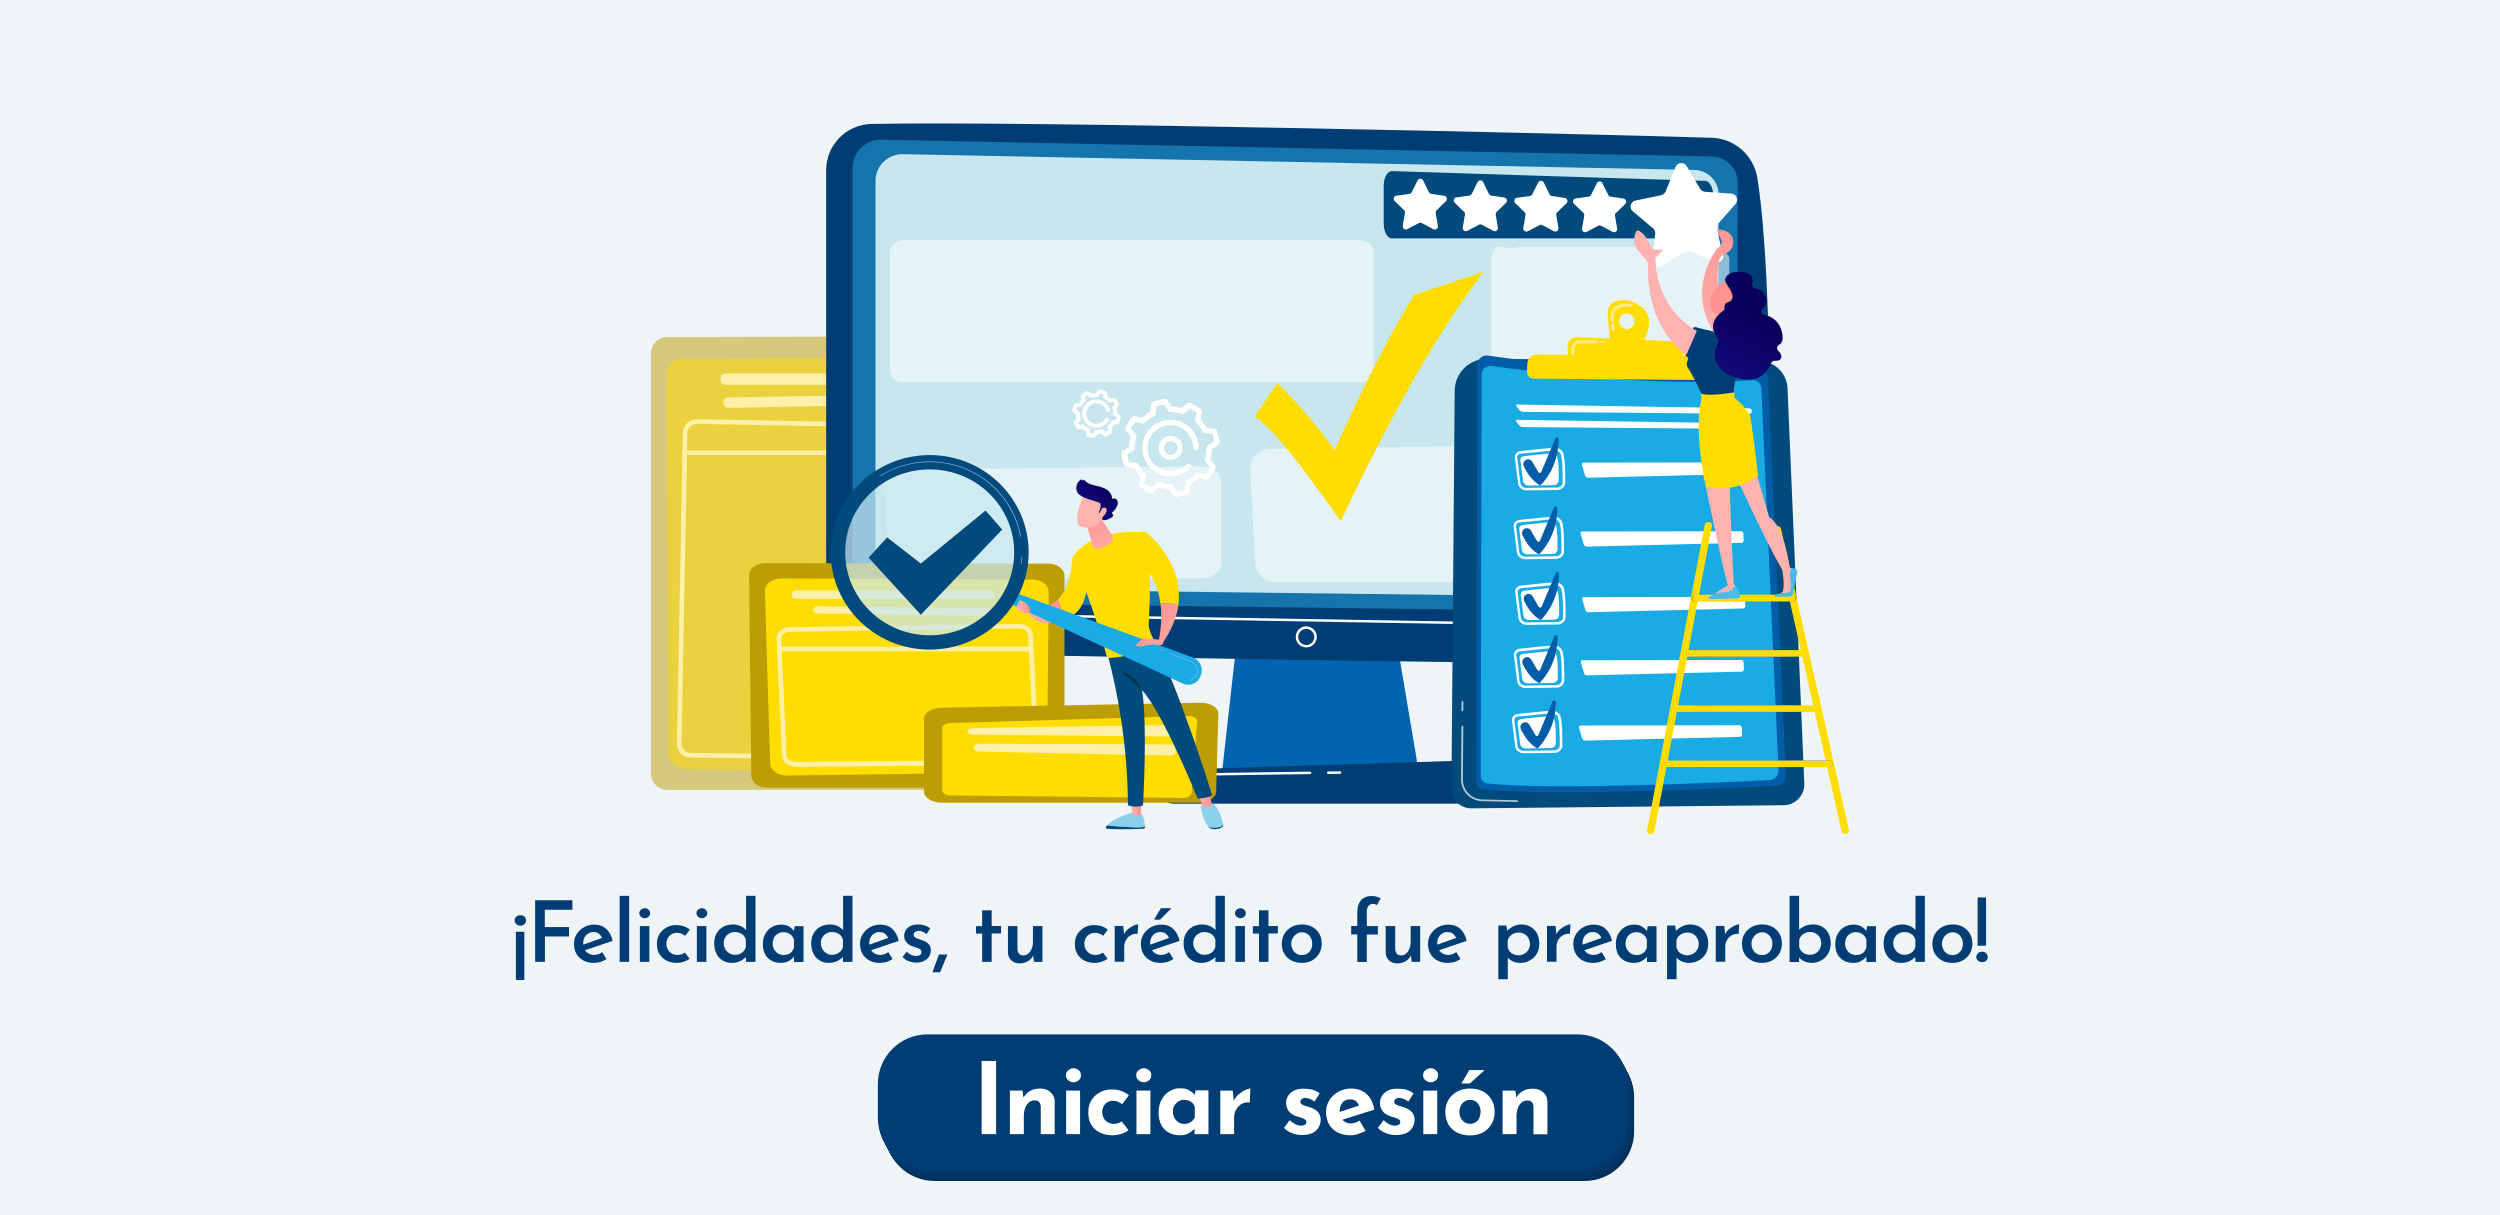 <?xml version="1.0" encoding="utf-8"?>
<!-- Generator: Adobe Illustrator 26.0.1, SVG Export Plug-In . SVG Version: 6.00 Build 0)  -->
<svg version="1.1" id="Capa_1" xmlns="http://www.w3.org/2000/svg" xmlns:xlink="http://www.w3.org/1999/xlink" x="0px" y="0px"
	 viewBox="0 0 1920 933.3" style="enable-background:new 0 0 1920 933.3;" xml:space="preserve">
<style type="text/css">
	.st0{fill:#EFF4F6;}
	.st1{fill:#00233D;}
	.st2{fill:#002440;}
	.st3{fill:#002643;}
	.st4{fill:#002746;}
	.st5{fill:#002849;}
	.st6{fill:#002A4C;}
	.st7{fill:#002B4F;}
	.st8{fill:#002D52;}
	.st9{fill:#002E55;}
	.st10{fill:#002F58;}
	.st11{fill:#00315A;}
	.st12{fill:#00325D;}
	.st13{fill:#003360;}
	.st14{fill:#003563;}
	.st15{fill:#003666;}
	.st16{fill:#003869;}
	.st17{fill:#00396C;}
	.st18{fill:#003A6F;}
	.st19{fill:#003C72;}
	.st20{fill:#003D75;}
	.st21{fill:#FFFFFF;}
	.st22{fill:#E8F2FA;}
	.st23{opacity:0.5;}
	.st24{opacity:0.3;fill:#29ACE3;}
	.st25{fill:#2D3554;}
	.st26{opacity:0.5;fill:#29ACE3;}
	.st27{fill:#29ACE3;}
	.st28{opacity:0.3;}
	.st29{fill:#FFDD00;}
	.st30{fill:#DDB300;}
	.st31{fill:#1D4071;}
	.st32{fill:#1F3865;}
	.st33{fill:#FFAE73;}
	.st34{fill:#F9924F;}
	.st35{fill:#1E3865;}
	.st36{fill:#0B3563;}
	.st37{fill:#002E51;}
	.st38{fill:#173359;}
	.st39{fill:#F8CAA4;}
	.st40{fill:#AA8D00;}
	.st41{fill:#FF7B35;}
	.st42{fill:#F48F4E;}
	.st43{fill:#838383;}
	.st44{opacity:0.8;}
	.st45{opacity:0.69;fill:#29ACE3;}
	.st46{fill:#9CCC98;}
	.st47{fill:#F5A977;}
	.st48{fill:#193257;}
	.st49{fill:#B79400;}
	.st50{fill:#01263D;}
	.st51{fill:#F29154;}
	.st52{fill:#293967;}
	.st53{fill:#ACBFE3;}
	.st54{fill:#F18E37;}
	.st55{fill:#7392CB;}
	.st56{fill:#ED750F;}
	.st57{fill:#DFF0F4;}
	.st58{fill:#E6F2FC;}
	.st59{fill:#E4EDF9;}
	.st60{fill:#153D68;}
	.st61{fill:#224E9A;}
	.st62{fill:#0E457F;}
	.st63{fill:#F39B64;}
	.st64{fill:#1B3660;}
	.st65{fill:#084D88;}
	.st66{fill:#AECCEC;}
	.st67{fill:#F29053;}
	.st68{fill:#114481;}
	.st69{fill:#F18E4E;}
	.st70{fill:#013059;}
	.st71{fill:#01315B;}
	.st72{fill:#01325D;}
	.st73{fill:#01335F;}
	.st74{fill:#013461;}
	.st75{fill:#013563;}
	.st76{fill:#013665;}
	.st77{fill:#013767;}
	.st78{fill:#003769;}
	.st79{fill:#00386B;}
	.st80{fill:#00396D;}
	.st81{fill:#003B71;}
	.st82{fill:#003C73;}
	.st83{fill:#012744;}
	.st84{fill:#012847;}
	.st85{fill:#012949;}
	.st86{fill:#012A4C;}
	.st87{fill:#012C4E;}
	.st88{fill:#012D51;}
	.st89{fill:#012E53;}
	.st90{fill:#012F56;}
	.st91{fill:#00335E;}
	.st92{fill:#003460;}
	.st93{fill:#003768;}
	.st94{fill:#003A6D;}
	.st95{fill:#003B70;}
	.st96{opacity:0.5;fill:#BC9D02;}
	.st97{opacity:0.5;fill:#FFDD00;}
	.st98{fill:#FFF0A9;}
	.st99{fill:#0064AF;}
	.st100{fill:#C8E6EE;}
	.st101{opacity:0.52;fill:#FFFFFF;}
	.st102{fill:#BC9D02;}
	.st103{fill:#014A7C;}
	.st104{opacity:0.7;fill:#FFFFFF;}
	.st105{fill:#015DA7;}
	.st106{fill:#19ABE3;}
	.st107{fill:#FFEB8A;}
	.st108{fill:url(#SVGID_1_);}
	.st109{fill:url(#SVGID_00000164511294276476087670000010543379418439143309_);}
	.st110{fill:#013451;}
	.st111{fill:url(#SVGID_00000103257335490730368690000010510907858002930107_);}
	.st112{fill:url(#SVGID_00000134221978211141848120000001076748606365499326_);}
	.st113{fill:url(#SVGID_00000141437642859057007420000004649322103015915152_);}
	.st114{opacity:0.72;fill:#C8E6EE;}
	.st115{fill:#91B3FA;}
	.st116{fill:url(#SVGID_00000092436294511648010420000004790624087890946999_);}
	.st117{fill:url(#SVGID_00000137133936514874358390000003863020647518239664_);}
	.st118{fill:url(#SVGID_00000039814968567068429240000011359031355073443461_);}
	.st119{fill:url(#SVGID_00000168079923932722215310000000266522580552894123_);}
	.st120{fill:url(#SVGID_00000109721526933618908840000010255992651510965900_);}
	.st121{fill:#D3AF00;}
	.st122{fill:url(#SVGID_00000049913994548192205530000007561183106092416915_);}
	.st123{fill:url(#SVGID_00000181794201846973637250000003986775436664274072_);}
	.st124{fill:url(#SVGID_00000147199401390439426170000011639894712246449312_);}
	.st125{fill:url(#SVGID_00000052802677305808374930000017290109301034028210_);}
	.st126{fill:url(#SVGID_00000078046362462566406790000000004900836456182967_);}
	.st127{fill:#4ABBEC;}
	.st128{fill:url(#SVGID_00000183964438662800916010000009760548001244456596_);}
	.st129{fill:url(#SVGID_00000179611038555161371740000002974169949243677097_);}
	.st130{fill:url(#SVGID_00000093878260302965194050000017977451116911069350_);}
	.st131{fill:url(#SVGID_00000059307419089658234710000012244250279831976382_);}
	.st132{fill:url(#SVGID_00000020362501916007074740000010705650911198901152_);}
	.st133{fill:#013666;}
	.st134{fill:#013766;}
	.st135{fill:#013768;}
	.st136{fill:#013869;}
	.st137{fill:#01386A;}
	.st138{fill:#01396B;}
	.st139{fill:#01396C;}
	.st140{fill:#01396D;}
	.st141{fill:#003A6E;}
	.st142{fill:#003C74;}
	.st143{fill:#003D74;}
	.st144{fill:#6B6A6A;}
	.st145{fill:#F5F5F5;}
	.st146{fill:#1A2E35;}
	.st147{fill:#FF4F5B;}
	.st148{fill:#FFBF9D;}
	.st149{fill:#FF9A6C;}
	.st150{fill:#375A64;}
	.st151{opacity:0.4;}
	.st152{fill:#E1E1E1;}
	.st153{fill:#F8AD00;}
	.st154{fill:#808D97;}
	.st155{opacity:0.6;}
	.st156{fill:#FAFAFA;}
	.st157{enable-background:new    ;}
	.st158{fill:#716263;}
	.st159{fill:none;stroke:#716263;stroke-miterlimit:10;}
	.st160{fill:#30B3A7;}
	.st161{fill:none;stroke:#30B3A7;stroke-miterlimit:10;}
	.st162{fill:#CCAA00;}
	.st163{fill:#EFE095;}
	.st164{fill:#E4EFFA;}
	.st165{fill:#A08500;}
	.st166{fill:#011826;}
	.st167{fill:#9BD6F3;}
	.st168{fill:#182844;}
	.st169{fill:#2C3454;}
	.st170{fill:#001321;}
	.st171{fill:#001525;}
	.st172{fill:#00172A;}
	.st173{fill:#001A2E;}
	.st174{fill:#001C33;}
	.st175{fill:#001E37;}
	.st176{fill:#00203C;}
	.st177{fill:#002240;}
	.st178{fill:#002544;}
	.st179{fill:#002749;}
	.st180{fill:#00294D;}
	.st181{fill:#002B52;}
	.st182{fill:#002E56;}
	.st183{fill:#00305A;}
	.st184{fill:#00325F;}
	.st185{fill:#003463;}
	.st186{fill:#003668;}
</style>
<g>
	<rect class="st0" width="1920" height="933.3"/>
	<g>
		<g>
			<path class="st70" d="M1216.9,907H717.8c-21.1,0-38.1-17.1-38.1-38.1v-25.9c0-21.1,17.1-38.1,38.1-38.1h499.1
				c21.1,0,38.1,17.1,38.1,38.1v25.9C1255,889.9,1238,907,1216.9,907z"/>
			<path class="st71" d="M1216.5,906.3H717.5c-21.1,0-38.1-17.1-38.1-38.1v-25.9c0-21.1,17.1-38.1,38.1-38.1h499.1
				c21.1,0,38.1,17.1,38.1,38.1v25.9C1254.6,889.2,1237.6,906.3,1216.5,906.3z"/>
			<path class="st72" d="M1216.1,905.5H717.1c-21.1,0-38.1-17.1-38.1-38.1v-25.9c0-21.1,17.1-38.1,38.1-38.1h499.1
				c21.1,0,38.1,17.1,38.1,38.1v25.9C1254.3,888.4,1237.2,905.5,1216.1,905.5z"/>
			<path class="st73" d="M1215.7,904.8H716.7c-21.1,0-38.1-17.1-38.1-38.1v-25.9c0-21.1,17.1-38.1,38.1-38.1h499.1
				c21.1,0,38.1,17.1,38.1,38.1v25.9C1253.9,887.7,1236.8,904.8,1215.7,904.8z"/>
			<path class="st74" d="M1215.3,904H716.3c-21.1,0-38.1-17.1-38.1-38.1v-25.9c0-21.1,17.1-38.1,38.1-38.1h499.1
				c21.1,0,38.1,17.1,38.1,38.1v25.9C1253.5,886.9,1236.4,904,1215.3,904z"/>
			<path class="st75" d="M1214.9,903.3H715.9c-21.1,0-38.1-17.1-38.1-38.1v-25.9c0-21.1,17.1-38.1,38.1-38.1h499.1
				c21.1,0,38.1,17.1,38.1,38.1v25.9C1253.1,886.2,1236,903.3,1214.9,903.3z"/>
			<path class="st76" d="M1214.5,902.5H715.5c-21.1,0-38.1-17.1-38.1-38.1v-25.9c0-21.1,17.1-38.1,38.1-38.1h499.1
				c21.1,0,38.1,17.1,38.1,38.1v25.9C1252.7,885.4,1235.6,902.5,1214.5,902.5z"/>
			<path class="st77" d="M1214.1,901.8H715.1c-21.1,0-38.1-17.1-38.1-38.1v-25.9c0-21.1,17.1-38.1,38.1-38.1h499.1
				c21.1,0,38.1,17.1,38.1,38.1v25.9C1252.3,884.7,1235.2,901.8,1214.1,901.8z"/>
			<path class="st78" d="M1213.7,901H714.7c-21.1,0-38.1-17.1-38.1-38.1v-25.9c0-21.1,17.1-38.1,38.1-38.1h499.1
				c21.1,0,38.1,17.1,38.1,38.1v25.9C1251.9,883.9,1234.8,901,1213.7,901z"/>
			<path class="st79" d="M1213.3,900.3H714.3c-21.1,0-38.1-17.1-38.1-38.1v-25.9c0-21.1,17.1-38.1,38.1-38.1h499.1
				c21.1,0,38.1,17.1,38.1,38.1v25.9C1251.5,883.2,1234.4,900.3,1213.3,900.3z"/>
			<path class="st80" d="M1212.9,899.5H713.9c-21.1,0-38.1-17.1-38.1-38.1v-25.9c0-21.1,17.1-38.1,38.1-38.1h499.1
				c21.1,0,38.1,17.1,38.1,38.1v25.9C1251.1,882.4,1234,899.5,1212.9,899.5z"/>
			<path class="st18" d="M1212.5,898.8H713.5c-21.1,0-38.1-17.1-38.1-38.1v-25.9c0-21.1,17.1-38.1,38.1-38.1h499.1
				c21.1,0,38.1,17.1,38.1,38.1v25.9C1250.7,881.7,1233.6,898.8,1212.5,898.8z"/>
			<path class="st81" d="M1212.2,898H713.1c-21.1,0-38.1-17.1-38.1-38.1v-25.9c0-21.1,17.1-38.1,38.1-38.1h499.1
				c21.1,0,38.1,17.1,38.1,38.1v25.9C1250.3,880.9,1233.2,898,1212.2,898z"/>
			<path class="st82" d="M1211.8,897.3H712.7c-21.1,0-38.1-17.1-38.1-38.1v-25.9c0-21.1,17.1-38.1,38.1-38.1h499.1
				c21.1,0,38.1,17.1,38.1,38.1v25.9C1249.9,880.2,1232.8,897.3,1211.8,897.3z"/>
			<path class="st20" d="M1211.4,896.5H712.3c-21.1,0-38.1-17.1-38.1-38.1v-25.9c0-21.1,17.1-38.1,38.1-38.1h499.1
				c21.1,0,38.1,17.1,38.1,38.1v25.9C1249.5,879.4,1232.4,896.5,1211.4,896.5z"/>
		</g>
		<g>
			<path class="st21" d="M753.9,814.8H765V871h-11.1V814.8z"/>
			<path class="st21" d="M785.3,837.6l0.8,6L786,843c1.2-2.1,2.8-3.8,5-5.1c2.1-1.3,4.8-1.9,7.9-1.9c3.2,0,5.8,0.9,7.9,2.8
				c2.1,1.9,3.2,4.3,3.2,7.2v25h-10.7v-21c-0.1-1.5-0.4-2.7-1.2-3.6c-0.7-0.9-2-1.3-3.7-1.3c-1.6,0-3.1,0.5-4.3,1.6
				c-1.2,1.1-2.2,2.5-2.8,4.4c-0.7,1.8-1,3.9-1,6.3V871h-10.7v-33.4H785.3z"/>
			<path class="st21" d="M818.6,825.8c0-1.6,0.6-2.9,1.9-3.9c1.2-1,2.6-1.5,4-1.5c1.4,0,2.7,0.5,3.9,1.5c1.2,1,1.8,2.3,1.8,3.9
				c0,1.6-0.6,2.9-1.8,3.9c-1.2,1-2.5,1.5-3.9,1.5c-1.4,0-2.8-0.5-4-1.5C819.2,828.6,818.6,827.3,818.6,825.8z M818.8,837.6h10.7
				V871h-10.7V837.6z"/>
			<path class="st21" d="M866.7,868c-1.5,1.2-3.3,2.1-5.5,2.8c-2.2,0.7-4.4,1.1-6.5,1.1c-3.8,0-7.1-0.7-10-2.1c-2.8-1.4-5-3.4-6.6-6
				c-1.6-2.6-2.3-5.8-2.3-9.5c0-3.7,0.8-6.9,2.5-9.5c1.7-2.6,3.9-4.6,6.6-6c2.7-1.4,5.6-2.1,8.6-2.1c3,0,5.6,0.4,7.8,1.2
				c2.2,0.8,4.1,1.9,5.7,3.2l-5.2,6.9c-0.7-0.6-1.7-1.1-2.9-1.7c-1.2-0.6-2.7-0.9-4.4-0.9c-1.5,0-2.8,0.4-4,1.1s-2.2,1.8-2.9,3.1
				c-0.7,1.3-1.1,2.9-1.1,4.6c0,1.6,0.4,3.1,1.1,4.5s1.8,2.5,3.2,3.2c1.3,0.8,2.9,1.2,4.8,1.2c1.2,0,2.3-0.2,3.2-0.5
				c1-0.3,1.8-0.8,2.6-1.4L866.7,868z"/>
			<path class="st21" d="M872.6,825.8c0-1.6,0.6-2.9,1.9-3.9c1.2-1,2.6-1.5,4-1.5c1.4,0,2.7,0.5,3.9,1.5c1.2,1,1.8,2.3,1.8,3.9
				c0,1.6-0.6,2.9-1.8,3.9s-2.5,1.5-3.9,1.5c-1.4,0-2.8-0.5-4-1.5C873.2,828.6,872.6,827.3,872.6,825.8z M872.8,837.6h10.7V871
				h-10.7V837.6z"/>
			<path class="st21" d="M906.4,871.9c-3.1,0-5.9-0.6-8.4-1.9c-2.5-1.2-4.5-3.2-6-5.8c-1.5-2.6-2.2-5.9-2.2-9.9c0-3.8,0.8-7,2.3-9.8
				c1.5-2.7,3.5-4.9,6-6.4c2.5-1.5,5.1-2.3,7.9-2.3c3.3,0,5.8,0.5,7.5,1.6c1.7,1.1,3.1,2.3,4.2,3.6l-0.5,1.3l1-4.9h9.9V871h-10.7
				v-7.3l0.8,2.3c-0.1,0-0.4,0.3-0.9,0.9c-0.5,0.6-1.3,1.3-2.3,2.1c-1,0.8-2.2,1.5-3.7,2.1S908.4,871.9,906.4,871.9z M909.5,863.2
				c1.3,0,2.4-0.2,3.4-0.6s1.9-0.9,2.7-1.7c0.8-0.7,1.4-1.7,2-2.8V850c-0.4-1.1-1-2.1-1.8-2.9c-0.8-0.8-1.8-1.4-2.9-1.8
				c-1.1-0.4-2.4-0.6-3.7-0.6c-1.5,0-2.9,0.4-4.2,1.2c-1.3,0.8-2.3,1.9-3.1,3.2s-1.1,3-1.1,4.7c0,1.8,0.4,3.4,1.2,4.8
				c0.8,1.4,1.9,2.5,3.2,3.4C906.4,862.8,907.9,863.2,909.5,863.2z"/>
			<path class="st21" d="M946.7,837.6l1,9.2l-0.2-1.4c1-2,2.3-3.7,4-5.1c1.7-1.4,3.3-2.5,5-3.2c1.7-0.8,2.9-1.1,3.8-1.1l-0.5,10.7
				c-2.5-0.3-4.6,0.1-6.4,1.2c-1.8,1.1-3.2,2.6-4.1,4.4c-1,1.8-1.5,3.7-1.5,5.7V871h-10.6v-33.4H946.7z"/>
			<path class="st21" d="M999.8,871.7c-2.8,0-5.3-0.5-7.7-1.5s-4.4-2.3-6-4l4.4-5.9c1.6,1.5,3.1,2.5,4.5,3.2c1.4,0.6,2.7,1,3.8,1
				c0.9,0,1.6-0.1,2.3-0.3c0.7-0.2,1.2-0.5,1.6-0.8c0.4-0.4,0.6-0.9,0.6-1.5c0-0.9-0.3-1.6-1-2.1c-0.7-0.5-1.6-0.9-2.6-1.3
				c-1.1-0.3-2.2-0.7-3.4-1c-3.1-1-5.3-2.4-6.6-4.2c-1.3-1.9-2-3.9-2-6.1c0-1.7,0.4-3.4,1.3-5.1c0.9-1.7,2.3-3.1,4.3-4.3
				c2-1.1,4.5-1.7,7.6-1.7c2.8,0,5.2,0.3,7.1,0.8c1.9,0.6,3.8,1.5,5.5,2.8l-4,6.3c-1-0.8-2-1.4-3.2-1.9c-1.2-0.5-2.3-0.8-3.3-0.9
				c-0.9-0.1-1.7,0.1-2.3,0.3c-0.6,0.3-1.1,0.6-1.5,1c-0.4,0.4-0.5,0.8-0.5,1.3c-0.1,1,0.3,1.7,1.1,2.3c0.8,0.6,1.8,1,3,1.3
				c1.2,0.3,2.4,0.7,3.6,1.1c1.6,0.5,3,1.2,4.2,2.1c1.2,0.9,2.1,1.9,2.7,3.1c0.6,1.2,1,2.6,1,4.3c0,2-0.5,4-1.6,5.8
				c-1,1.8-2.6,3.3-4.7,4.4C1005.8,871.1,1003.1,871.7,999.8,871.7z"/>
			<path class="st21" d="M1037.4,871.9c-4.1,0-7.5-0.8-10.3-2.3c-2.8-1.5-5-3.6-6.5-6.3c-1.5-2.7-2.2-5.8-2.2-9.3
				c0-3.4,0.9-6.4,2.6-9.1c1.7-2.7,4-4.8,7-6.5c2.9-1.6,6.1-2.4,9.7-2.4c4.8,0,8.7,1.4,11.8,4.2c3.1,2.8,5.1,6.8,6,12l-26,8.2
				l-2.4-5.8l18.8-6.3l-2.2,1c-0.4-1.3-1.1-2.5-2.2-3.5c-1-1-2.6-1.5-4.7-1.5c-1.6,0-3,0.4-4.2,1.1c-1.2,0.7-2.1,1.8-2.7,3.1
				c-0.6,1.4-1,2.9-1,4.8c0,2.1,0.4,3.8,1.1,5.2c0.8,1.4,1.8,2.5,3.1,3.2c1.3,0.7,2.8,1.1,4.4,1.1c1.2,0,2.3-0.2,3.4-0.6
				c1.1-0.4,2.2-0.9,3.2-1.6l4.7,7.9c-1.8,1-3.7,1.8-5.8,2.4C1041.2,871.6,1039.2,871.9,1037.4,871.9z"/>
			<path class="st21" d="M1071.9,871.7c-2.7,0-5.3-0.5-7.7-1.5c-2.4-1-4.4-2.3-6-4l4.4-5.9c1.6,1.5,3.1,2.5,4.5,3.2
				c1.4,0.6,2.7,1,3.8,1c0.9,0,1.6-0.1,2.3-0.3c0.7-0.2,1.2-0.5,1.6-0.8c0.4-0.4,0.6-0.9,0.6-1.5c0-0.9-0.3-1.6-1-2.1
				c-0.7-0.5-1.6-0.9-2.6-1.3c-1.1-0.3-2.2-0.7-3.4-1c-3.1-1-5.3-2.4-6.6-4.2c-1.3-1.9-2-3.9-2-6.1c0-1.7,0.4-3.4,1.3-5.1
				c0.9-1.7,2.3-3.1,4.3-4.3c2-1.1,4.5-1.7,7.6-1.7c2.8,0,5.2,0.3,7.1,0.8c1.9,0.6,3.8,1.5,5.5,2.8l-4,6.3c-1-0.8-2.1-1.4-3.2-1.9
				c-1.2-0.5-2.3-0.8-3.3-0.9c-0.9-0.1-1.7,0.1-2.3,0.3c-0.6,0.3-1.1,0.6-1.5,1c-0.4,0.4-0.5,0.8-0.5,1.3c-0.1,1,0.3,1.7,1.1,2.3
				c0.8,0.6,1.8,1,3,1.3c1.2,0.3,2.4,0.7,3.6,1.1c1.6,0.5,3,1.2,4.2,2.1c1.2,0.9,2.1,1.9,2.7,3.1c0.6,1.2,1,2.6,1,4.3
				c0,2-0.5,4-1.6,5.8c-1,1.8-2.6,3.3-4.7,4.4C1077.9,871.1,1075.2,871.7,1071.9,871.7z"/>
			<path class="st21" d="M1092.9,825.8c0-1.6,0.6-2.9,1.9-3.9c1.2-1,2.6-1.5,4-1.5c1.4,0,2.7,0.5,3.9,1.5c1.2,1,1.8,2.3,1.8,3.9
				c0,1.6-0.6,2.9-1.8,3.9s-2.5,1.5-3.9,1.5c-1.4,0-2.8-0.5-4-1.5C1093.5,828.6,1092.9,827.3,1092.9,825.8z M1093.1,837.6h10.7V871
				h-10.7V837.6z"/>
			<path class="st21" d="M1110,853.9c0-3.4,0.8-6.5,2.4-9.2c1.6-2.7,3.9-4.8,6.8-6.4c2.9-1.6,6.2-2.3,10-2.3c3.8,0,7.1,0.8,9.9,2.3
				c2.8,1.6,5,3.7,6.5,6.4c1.5,2.7,2.3,5.8,2.3,9.2c0,3.4-0.8,6.5-2.3,9.2c-1.5,2.7-3.7,4.9-6.5,6.5c-2.8,1.6-6.2,2.4-10.1,2.4
				c-3.7,0-6.9-0.7-9.8-2.1c-2.9-1.4-5.1-3.5-6.8-6.2C1110.9,860.9,1110,857.6,1110,853.9z M1120.8,853.9c0,1.7,0.4,3.3,1.1,4.7
				c0.7,1.4,1.7,2.5,2.9,3.3c1.2,0.8,2.6,1.2,4.1,1.2c1.7,0,3.1-0.4,4.4-1.2c1.2-0.8,2.2-1.9,2.8-3.3s1-3,1-4.7c0-1.8-0.3-3.4-1-4.7
				c-0.7-1.4-1.6-2.5-2.8-3.3c-1.2-0.8-2.7-1.2-4.4-1.2c-1.5,0-2.9,0.4-4.1,1.2c-1.2,0.8-2.2,1.9-2.9,3.3
				C1121.2,850.6,1120.8,852.2,1120.8,853.9z M1140.2,821.8l-11.3,10.3h-6.5l6-10.3H1140.2z"/>
			<path class="st21" d="M1163.8,837.6l0.8,6l-0.2-0.5c1.2-2.1,2.8-3.8,5-5.1c2.1-1.3,4.8-1.9,7.9-1.9c3.2,0,5.8,0.9,7.9,2.8
				c2.1,1.9,3.2,4.3,3.2,7.2v25h-10.7v-21c-0.1-1.5-0.4-2.7-1.2-3.6c-0.7-0.9-2-1.3-3.7-1.3c-1.6,0-3.1,0.5-4.3,1.6
				c-1.2,1.1-2.2,2.5-2.8,4.4c-0.7,1.8-1,3.9-1,6.3V871h-10.7v-33.4H1163.8z"/>
		</g>
	</g>
	<g>
		<g>
			<path class="st96" d="M727.9,606.6H512.4c-6.9,0-12.4-5.6-12.4-12.4V271.3c0-6.9,5.6-12.4,12.4-12.4l217.3-0.6
				c6.9,0,12.5,5.6,12.5,12.5l-1.7,323.4C740.3,601.1,734.7,606.6,727.9,606.6z"/>
			<path class="st97" d="M717.3,274.2l-192.7,1.2c-7,0-12.6,5.7-12.5,12.7l1.3,289.7c0,6.9,5.5,12.4,12.4,12.6l187.3,3.4
				c7,0.1,12.8-5.5,12.9-12.4L730,287C730.1,280,724.4,274.2,717.3,274.2z"/>
			<path class="st98" d="M709.5,290.5v1.3c0,2.1-1.7,3.8-3.8,3.8H557.2c-2.1,0-3.8-1.7-3.8-3.8v-1.3c0-2.1,1.7-3.8,3.8-3.8h148.5
				C707.8,286.7,709.5,288.4,709.5,290.5z"/>
			<path class="st98" d="M692.9,307.2L692.9,307.2c-0.1,2-1.7,3.5-3.7,3.6l-129.9,2.4c-2.1,0-3.8-1.7-3.8-3.8V309
				c0-2.1,1.7-3.7,3.7-3.8l129.9-2.1C691.3,303.2,693,305,692.9,307.2z"/>
			<path class="st98" d="M706.1,583.9l-175.6-2.1c-2.9,0-5.6-1.2-7.6-3.3c-2-2.1-3.1-4.8-3-7.7l4.5-238.3c0.1-2.9,1.2-5.6,3.3-7.6
				c2.1-2,4.8-3,7.7-3l175.3,3.4c5.9,0.1,10.7,5,10.6,11v0l-4.2,237c-0.1,5.9-4.9,10.6-10.8,10.6
				C706.1,583.9,706.1,583.9,706.1,583.9z M530.1,327.6c-1.4,1.3-2.2,3.1-2.2,5l-4.5,238.3c0,1.9,0.7,3.8,2,5.1
				c1.3,1.4,3.1,2.2,5.1,2.2l175.6,2.1c3.9,0.1,7.2-3.1,7.3-7.1l4.2-237v0c0.1-4-3.1-7.2-7-7.3l-175.3-3.4c0,0-0.1,0-0.1,0
				C533.2,325.6,531.4,326.3,530.1,327.6z"/>
			<path class="st98" d="M525.8,349.5h191.3c1,0,1.8-0.8,1.8-1.8c0-1-0.8-1.8-1.8-1.8H525.8c-1,0-1.8,0.8-1.8,1.8
				C524,348.6,524.8,349.5,525.8,349.5z"/>
		</g>
		<g>
			<polygon class="st99" points="951.6,476.4 938.5,593.3 1089.7,593.3 1070,476.4 			"/>
			<path class="st20" d="M634.5,130.7v321.4c0,26.4,21.1,48.1,47.5,48.7c117.4,3,528,10.4,639.7,8.7c19.2-0.3,34.8-15.7,35.3-34.9
				c2.2-74.7,5.7-254.2-7.3-337.6c-2.7-17.6-17.5-30.7-35.3-31.2c-98.4-3.1-533.6-13.1-645.3-10.6
				C649.9,95.7,634.5,111.4,634.5,130.7z"/>
			<path class="st26" d="M654.7,129.1v305.4c0,15.4,12.4,28,27.8,28.2l623.2,7.7c15.3,0.2,27.8-12.1,27.9-27.4l1-302.6
				c0-10.9-8.7-19.9-19.6-20.2l-638-12.9C664.8,107,654.7,116.9,654.7,129.1z"/>
			<path class="st100" d="M672.4,138.8v286.6c0,14.5,11.8,26.3,26.5,26.5l593.4,7.2c14.6,0.2,26.5-11.3,26.6-25.7l1-284
				c0-10.3-8.3-18.7-18.7-18.9l-607.5-12.1C682,118.1,672.4,127.3,672.4,138.8z"/>
			<path class="st21" d="M1338.3,483L1338.3,483l-683.6-11.6c-0.5,0-0.9-0.4-0.9-1c0-0.5,0.5-1,1-0.9l683.6,11.6
				c0.5,0,0.9,0.4,0.9,1C1339.2,482.6,1338.8,483,1338.3,483z"/>
			<g>
				<path class="st21" d="M1003.2,497.2c-4.4,0-8.1-3.6-8.1-8.1c0-4.4,3.6-8.1,8.1-8.1c4.4,0,8.1,3.6,8.1,8.1
					C1011.3,493.6,1007.7,497.2,1003.2,497.2z M1003.2,483c-3.4,0-6.2,2.8-6.2,6.2c0,3.4,2.8,6.2,6.2,6.2c3.4,0,6.2-2.8,6.2-6.2
					C1009.4,485.8,1006.6,483,1003.2,483z"/>
			</g>
			<path class="st20" d="M1122.2,617.2H901c-6,0-10.5-4.3-9.4-8.9l2.8-11.2c0.9-3.4,4.6-5.9,9-6l213.3-6.7c4.6-0.1,8.7,2.3,9.7,5.8
				l5.1,17.9C1132.9,612.8,1128.3,617.2,1122.2,617.2z"/>
			<path class="st21" d="M1020.1,594.4c-0.5,0-0.9-0.4-1-0.9c0-0.5,0.4-1,0.9-1l9.1-0.1c0.5,0,1,0.4,1,0.9c0,0.5-0.4,1-0.9,1
				L1020.1,594.4L1020.1,594.4z"/>
			<path class="st21" d="M899.8,611.2c0,0-0.1,0-0.2,0c-0.5-0.1-0.9-0.6-0.8-1.1l1.3-8.2c0.7-4.5,4.5-7.8,9.1-7.9l96.9-1.4
				c0.5,0,1,0.4,1,0.9c0,0.5-0.4,1-0.9,1l-96.9,1.4c-3.6,0.1-6.7,2.7-7.2,6.3l-1.3,8.2C900.7,610.9,900.3,611.2,899.8,611.2z"/>
		</g>
		<g>
			<path class="st101" d="M922.1,358.1l-227.8,2.7c-8.8,0.1-15.7,5.8-15.3,12.5l3.8,59.6c0.4,6.4,7.2,11.4,15.5,11.4h224
				c8.6,0,15.5-5.3,15.5-11.9v-62.4C937.8,363.4,930.8,358,922.1,358.1z"/>
			<path class="st101" d="M1203.3,341.5l-227.8,3.3c-8.8,0.1-15.7,7.1-15.3,15.3l3.8,73c0.4,7.8,7.2,13.9,15.5,13.9h224
				c8.6,0,15.5-6.5,15.5-14.6v-76.3C1219.1,348,1212,341.4,1203.3,341.5z"/>
			<path class="st101" d="M1045.1,184.6H693.4c-5.5,0-9.9,4.2-9.9,9.3v90.4c0,5.1,4.4,9.3,9.9,9.3h351.7c5.5,0,9.9-4.2,9.9-9.3
				v-90.4C1055,188.8,1050.5,184.6,1045.1,184.6z"/>
			<path class="st101" d="M1307.4,189.7l-140.7,0c-0.4,0-0.8,0-1.2,0.1c-11.8,3.1-15.7-6.8-20.3,8.2c-0.2,0.6,0.2,1.2,0.2,1.9v89.5
				c0,5.1,9.3,9.3,20.7,9.3h141.3c11.4,0,20.7-4.2,20.7-9.3V199C1328.1,193.9,1318.8,189.7,1307.4,189.7z"/>
		</g>
		<g>
			<path class="st102" d="M589.6,605h215.5c6.9,0,12.4-4.1,12.4-9.2V442.1c0-5.1-5.6-9.2-12.4-9.2l-217.3-0.4
				c-6.9,0-12.5,4.1-12.5,9.2l1.7,154.2C577.2,600.9,582.8,605,589.6,605z"/>
			<path class="st29" d="M600.2,444.2l192.7,0.9c7,0,12.6,4.2,12.5,9.4l-1.3,129.3c0,5.1-5.5,9.2-12.4,9.3l-187.3,2.5
				c-7,0.1-12.8-4-12.9-9.2l-4.1-132.7C587.4,448.5,593.1,444.2,600.2,444.2z"/>
			<path class="st98" d="M608,456.2v1c0,1.5,1.7,2.8,3.8,2.8h148.5c2.1,0,3.8-1.2,3.8-2.8v-1c0-1.5-1.7-2.8-3.8-2.8H611.8
				C609.7,453.4,608,454.7,608,456.2z"/>
			<path class="st98" d="M624.6,468.6L624.6,468.6c0.1,1.5,1.7,2.6,3.7,2.6l129.9,1.7c2.1,0,3.8-1.2,3.8-2.8v-0.2
				c0-1.5-1.7-2.8-3.7-2.8l-129.9-1.5C626.2,465.6,624.5,466.9,624.6,468.6z"/>
			<path class="st98" d="M600.6,580.5l-4.2-90.3c0,0,0,0,0,0c0-1.9,0.7-3.7,2.2-5.2c2-2.1,5.1-3.3,8.4-3.3l175.3-2.5
				c0.1,0,0.1,0,0.2,0c5.8,0,10.6,3.7,10.8,8.2l4.5,91.3c0,1.9-0.7,3.8-2.2,5.3c-2,2.1-5.1,3.3-8.5,3.3l-175.6,1.6c0,0-0.1,0-0.1,0
				C605.4,588.7,600.7,585.1,600.6,580.5z M782.3,482.6L607,485.2c-2.4,0-4.6,0.9-5.9,2.2c-0.5,0.6-1.2,1.5-1.2,2.7l4.2,90.3
				c0.1,2.6,3.3,4.8,7.2,4.8c0,0,0.1,0,0.1,0l175.6-1.6c2.4,0,4.6-0.9,5.9-2.2c0.5-0.6,1.2-1.5,1.2-2.6l-4.5-91.3
				c-0.1-2.6-3.3-4.8-7.2-4.8C782.4,482.6,782.3,482.6,782.3,482.6z M598.1,490.1L598.1,490.1L598.1,490.1z"/>
			<path class="st98" d="M600.4,500.3h191.3c1,0,1.8-0.8,1.8-1.8c0-1-0.8-1.8-1.8-1.8H600.4c-1,0-1.8,0.8-1.8,1.8
				C598.6,499.5,599.4,500.3,600.4,500.3z"/>
		</g>
		<g>
			<path class="st102" d="M935.7,548.2l-1.7,59.9c-0.1,4.7-6.5,8.4-14.2,8.4h-196c-7.9,0-14.2-3.8-14.2-8.5v-56
				c0-4.6,6.1-8.4,13.8-8.5l197.7-3.8C929.1,539.4,935.8,543.3,935.7,548.2z"/>
			<path class="st29" d="M919.4,554l-4.3,55.1c-0.2,2.1-3.1,3.8-6.6,3.7L730,610.9c-3.6,0-6.4-1.8-6.4-3.9v-47.8
				c0-2.1,2.7-3.8,6.2-3.9l182.8-5.4C916.4,549.8,919.6,551.7,919.4,554z"/>
			<path class="st98" d="M905.2,559.2v4c0,1.4-1.9,2.5-4.2,2.5l-154-1.5c-2.3,0-4.1-1.1-4.1-2.5l0,0c0-1.4,1.8-2.5,4.1-2.5l154-2.5
				C903.3,556.6,905.2,557.8,905.2,559.2z"/>
			<path class="st98" d="M902.9,574.2v3.6c0,1.4-2,2.6-4.3,2.5l-146.7-3.1c-2.2,0-4-1.2-4-2.5v-1.1c0-1.4,1.9-2.5,4.2-2.5l146.7,0.6
				C901,571.7,902.9,572.8,902.9,574.2z"/>
		</g>
		<g>
			<path class="st103" d="M1142,275.6l209.3,1.7c11.5,0.1,21,9.2,21.5,20.8l12.9,303.6c0.4,9-6.8,16.6-15.8,16.7l-239.9,2.4
				c-8.5,0.1-15.4-6.8-15.3-15.3l2.5-305.4C1117.3,286.4,1128.4,275.5,1142,275.6z"/>
			<path class="st104" d="M1165.1,615.9L1165.1,615.9l-26.8-0.6c-9-0.2-16.3-7.7-16.2-16.7l0.3-40.5c0-0.4,0.3-0.7,0.7-0.7
				c0.4,0,0.7,0.3,0.7,0.7l-0.3,40.5c-0.1,8.3,6.6,15.2,14.9,15.4l26.8,0.6c0.4,0,0.7,0.3,0.7,0.7
				C1165.8,615.6,1165.5,615.9,1165.1,615.9z"/>
			<path class="st104" d="M1123.1,546.3c-0.4,0-0.7-0.3-0.7-0.7l0.1-6.6c0-0.4,0.3-0.7,0.7-0.7c0,0,0,0,0,0c0.4,0,0.7,0.3,0.7,0.7
				l-0.1,6.6C1123.8,546,1123.5,546.3,1123.1,546.3C1123.1,546.3,1123.1,546.3,1123.1,546.3z"/>
			<g>
				<path class="st105" d="M1142.7,273.1c28.5,4.1,126.7,16.9,208,11.3c3.7-0.3,6.9,2.6,7.1,6.3l13.7,304.9c0.2,4.2-3,7.7-7.2,7.9
					c-34.2,1.7-175,8.4-225.2,2.7c-3.1-0.3-5.4-2.9-5.3-6l0.8-320.1C1134.5,275.9,1138.4,272.5,1142.7,273.1z"/>
				<path class="st106" d="M1145.7,281.1c27.5,4,122,16.3,200.2,10.9c3.6-0.2,6.6,2.5,6.8,6.1l13.2,293.4c0.2,4-2.9,7.4-6.9,7.6
					c-32.9,1.7-168.4,8.1-216.7,2.6c-2.9-0.3-5.1-2.8-5.1-5.8l0.7-308.1C1137.8,283.7,1141.5,280.5,1145.7,281.1z"/>
				<path class="st21" d="M1343.6,317.8c1,0,1.8-0.8,1.7-1.8l0-0.6c-0.1-1-0.9-1.8-1.9-1.8l-178.1-2.9c-1,0-1.3,0.6-0.7,1.4l2.2,2.8
					c0.6,0.8,1.9,1.4,2.9,1.4L1343.6,317.8z"/>
				<path class="st21" d="M1165.2,322.4c-1,0-1.3,0.6-0.7,1.4l2.2,2.8c0.6,0.8,1.9,1.4,2.9,1.4l173.9,1.4c1,0,1.8-0.8,1.7-1.8l0-0.6
					c-0.1-1-0.9-1.8-1.9-1.8L1165.2,322.4z"/>
				<path class="st21" d="M1195.2,429.2C1195.2,429.2,1195.1,429.2,1195.2,429.2l-23.6,0.3c-3.4,0-6.3-2.2-6.6-5.3l-2.5-19.7
					c-0.2-1.2,0.2-2.3,0.9-3.3c0.9-1.1,2.2-1.8,3.6-1.9l0,0c2-0.2,4.7-0.5,7.7-0.8c6.5-0.7,14-1.5,18.3-1.7c0,0,0.1,0,0.1,0
					c3.1-0.1,5.9,1.8,6.7,4.5c1.3,4.5,1.4,13.1,1.4,22.3C1201.1,426.6,1198.5,429.1,1195.2,429.2z M1167.1,401.2
					c-0.9,0.1-1.7,0.5-2.3,1.2c-0.4,0.5-0.6,1.2-0.5,1.8l2.5,19.7c0.3,2.1,2.3,3.6,4.7,3.6l23.6-0.3c0,0,0,0,0,0
					c2.3-0.1,4.1-1.7,4.1-3.6c0-9-0.1-17.4-1.3-21.7c-0.6-1.9-2.6-3.3-4.8-3.1c-4.3,0.2-12,1-18.2,1.7
					C1171.8,400.8,1169.1,401.1,1167.1,401.2L1167.1,401.2z"/>
				<path class="st21" d="M1169.7,403.2c4.9-0.5,15.7-1.8,20.8-2c2.2-0.1,4.1,1.2,4.6,3c1.1,3.6,1.1,10.9,1.1,17.6
					c0,2-1.8,3.7-4.1,3.7l-18.8,0.3c-2.3,0-4.3-1.5-4.5-3.5l-2-15.7C1166.5,404.8,1167.8,403.3,1169.7,403.2z"/>
				<path class="st21" d="M1215.2,408.2c-1,0-1.6,0.8-1.3,1.7l2.4,8.2c0.3,1,1.3,1.7,2.3,1.7l118.8-2.9c1,0,1.8-0.9,1.7-1.9
					l-0.2-5.2c0-1-0.9-1.8-1.9-1.8L1215.2,408.2z"/>
				<path class="st105" d="M1170.7,406.2L1170.7,406.2c1.7-1.1,4-0.5,5,1.2l4.8,8.2c0.5,0.8,1.7,0.7,2.1-0.1l10.9-25.9
					c0.5-1.3,2.5-0.9,2.5,0.5c0.1,7.8-1.7,22.8-13.9,35.6c0,0-7-2.5-12.8-14.6C1168.5,409.4,1169.1,407.3,1170.7,406.2z"/>
				<path class="st21" d="M1196.1,376.3C1196.1,376.3,1196.1,376.3,1196.1,376.3l-23.6,0.3c-3.4,0-6.3-2.2-6.6-5.3l-2.5-19.7
					c-0.2-1.2,0.2-2.3,0.9-3.3c0.9-1.1,2.2-1.8,3.6-1.9l0,0c2-0.2,4.7-0.5,7.7-0.8c6.5-0.7,14-1.5,18.3-1.7c0,0,0.1,0,0.1,0
					c3.1-0.1,5.9,1.8,6.7,4.5c1.3,4.5,1.4,13.1,1.4,22.3C1202,373.7,1199.4,376.2,1196.1,376.3z M1168,348.4
					c-0.9,0.1-1.7,0.5-2.3,1.2c-0.4,0.5-0.6,1.2-0.5,1.8l2.5,19.7c0.3,2.1,2.3,3.6,4.7,3.6l23.6-0.3c0,0,0,0,0,0
					c2.3-0.1,4.1-1.7,4.1-3.6c0-9-0.1-17.4-1.3-21.7c-0.6-1.9-2.6-3.3-4.8-3.1c-4.3,0.2-12,1-18.2,1.7
					C1172.7,347.9,1170,348.2,1168,348.4L1168,348.4z"/>
				<path class="st21" d="M1170.6,350.3c4.9-0.5,15.7-1.8,20.8-2c2.2-0.1,4.1,1.2,4.6,3c1.1,3.6,1.1,10.9,1.1,17.6
					c0,2-1.8,3.7-4.1,3.7l-18.8,0.3c-2.3,0-4.3-1.5-4.5-3.5l-2-15.7C1167.4,351.9,1168.8,350.4,1170.6,350.3z"/>
				<path class="st21" d="M1216.2,355.3c-1,0-1.6,0.8-1.3,1.7l2.4,8.2c0.3,1,1.3,1.7,2.3,1.7l118.8-2.9c1,0,1.8-0.9,1.7-1.9
					l-0.2-5.2c0-1-0.9-1.8-1.9-1.8L1216.2,355.3z"/>
				<path class="st105" d="M1171.7,353.3L1171.7,353.3c1.7-1.1,4-0.5,5,1.2l4.8,8.2c0.5,0.8,1.7,0.7,2.1-0.1l10.9-25.9
					c0.5-1.3,2.5-0.9,2.5,0.5c0.1,7.8-1.7,22.8-13.9,35.6c0,0-7-2.5-12.8-14.6C1169.4,356.5,1170,354.4,1171.7,353.3z"/>
				<path class="st21" d="M1196.4,479.6C1196.4,479.6,1196.4,479.6,1196.4,479.6l-23.6,0.3c-3.4,0-6.3-2.2-6.6-5.3l-2.5-19.7
					c-0.2-1.2,0.2-2.3,0.9-3.3c0.9-1.1,2.2-1.8,3.6-1.9l0,0c2-0.2,4.7-0.5,7.7-0.8c6.5-0.7,14-1.5,18.3-1.7c0,0,0.1,0,0.1,0
					c3.1-0.1,5.9,1.8,6.7,4.5c1.3,4.5,1.4,13.1,1.4,22.3C1202.3,477.1,1199.7,479.5,1196.4,479.6z M1168.3,451.7
					c-0.9,0.1-1.7,0.5-2.3,1.2c-0.4,0.5-0.6,1.2-0.5,1.8l2.5,19.7c0.3,2.1,2.3,3.6,4.7,3.6l23.6-0.3c0,0,0,0,0,0
					c2.3-0.1,4.1-1.7,4.1-3.6c0-9-0.1-17.4-1.3-21.7c-0.6-1.9-2.6-3.2-4.8-3.1c-4.3,0.2-12,1-18.2,1.7
					C1173,451.2,1170.3,451.5,1168.3,451.7L1168.3,451.7z"/>
				<path class="st21" d="M1170.9,453.6c4.9-0.5,15.7-1.8,20.8-2c2.2-0.1,4.1,1.2,4.6,3c1.1,3.6,1.1,10.9,1.1,17.6
					c0,2-1.8,3.7-4.1,3.7l-18.8,0.3c-2.3,0-4.3-1.5-4.5-3.5l-2-15.7C1167.7,455.3,1169.1,453.8,1170.9,453.6z"/>
				<path class="st21" d="M1216.5,458.6c-1,0-1.6,0.8-1.3,1.7l2.4,8.2c0.3,1,1.3,1.7,2.3,1.7l118.8-2.9c1,0,1.8-0.9,1.7-1.9
					l-0.2-5.2c0-1-0.9-1.8-1.9-1.8L1216.5,458.6z"/>
				<path class="st105" d="M1172,456.7L1172,456.7c1.7-1.1,4-0.5,5,1.2l4.8,8.2c0.5,0.8,1.7,0.7,2.1-0.1l10.9-25.9
					c0.5-1.3,2.5-0.9,2.5,0.5c0.1,7.8-1.7,22.8-13.9,35.6c0,0-7-2.5-12.8-14.6C1169.7,459.8,1170.3,457.7,1172,456.7z"/>
				<path class="st21" d="M1195.4,528.1C1195.3,528.1,1195.3,528.1,1195.4,528.1l-23.6,0.3c-3.4,0.1-6.3-2.2-6.6-5.3l-2.5-19.7
					c-0.2-1.2,0.2-2.3,0.9-3.3c0.9-1.1,2.2-1.8,3.6-1.9l0,0c2-0.2,4.7-0.5,7.7-0.8c6.2-0.7,14-1.5,18.3-1.7c3.1-0.1,5.9,1.7,6.8,4.5
					c1.3,4.5,1.4,13.1,1.4,22.3C1201.3,525.6,1198.6,528.1,1195.4,528.1z M1167.3,500.2c-0.9,0.1-1.7,0.5-2.3,1.2
					c-0.4,0.5-0.6,1.2-0.5,1.8l2.5,19.7c0.3,2.1,2.3,3.6,4.7,3.6l23.6-0.3c2.2-0.1,4.1-1.7,4.1-3.7c0-9-0.1-17.4-1.3-21.7
					c-0.6-1.9-2.6-3.2-4.8-3.1c-4.3,0.2-12,1-18.2,1.7C1172,499.7,1169.3,500,1167.3,500.2L1167.3,500.2z"/>
				<path class="st21" d="M1169.9,502.2c4.9-0.5,15.7-1.8,20.8-2c2.2-0.1,4.1,1.2,4.6,3c1.1,3.6,1.1,10.9,1.1,17.6
					c0,2-1.8,3.7-4.1,3.7l-18.8,0.3c-2.3,0-4.3-1.5-4.5-3.5l-2-15.7C1166.7,503.8,1168,502.3,1169.9,502.2z"/>
				<path class="st21" d="M1215.4,507.1c-1,0-1.6,0.8-1.3,1.7l2.4,8.2c0.3,1,1.3,1.7,2.3,1.7l118.8-2.9c1,0,1.8-0.9,1.7-1.9
					l-0.2-5.2c0-1-0.9-1.8-1.9-1.8L1215.4,507.1z"/>
				<path class="st105" d="M1170.9,505.2L1170.9,505.2c1.7-1.1,4-0.5,5,1.2l4.8,8.2c0.5,0.8,1.7,0.7,2.1-0.1l10.9-25.9
					c0.5-1.3,2.5-0.9,2.5,0.5c0.1,7.8-1.7,22.8-13.9,35.6c0,0-7-2.5-12.8-14.6C1168.7,508.4,1169.3,506.3,1170.9,505.2z"/>
				<path class="st21" d="M1193.9,578.2C1193.9,578.2,1193.9,578.2,1193.9,578.2l-23.6,0.3c-3.4,0-6.3-2.2-6.6-5.3l-2.5-19.7
					c-0.2-1.2,0.2-2.3,0.9-3.3c0.9-1.1,2.2-1.8,3.6-1.9l0,0c2-0.2,4.7-0.5,7.7-0.8c6.5-0.7,14-1.5,18.3-1.7c3.2,0,5.9,1.7,6.8,4.5
					c1.3,4.5,1.4,13.1,1.4,22.3C1199.8,575.6,1197.2,578.1,1193.9,578.2z M1165.8,550.3c-0.9,0.1-1.7,0.5-2.3,1.2
					c-0.4,0.5-0.6,1.2-0.5,1.8l2.5,19.7c0.3,2.1,2.3,3.6,4.7,3.6l23.6-0.3c0,0,0,0,0,0c2.3-0.1,4.1-1.7,4.1-3.6
					c0-9-0.1-17.4-1.3-21.7c-0.6-1.9-2.6-3.2-4.8-3.1c-4.3,0.2-12,1-18.2,1.7C1170.5,549.8,1167.8,550.1,1165.8,550.3L1165.8,550.3z
					"/>
				<path class="st21" d="M1168.4,552.2c4.9-0.5,15.7-1.8,20.8-2c2.2-0.1,4.1,1.2,4.6,3c1.1,3.6,1.1,10.9,1.1,17.6
					c0,2-1.8,3.7-4.1,3.7l-18.8,0.3c-2.3,0-4.3-1.5-4.5-3.5l-2-15.7C1165.2,553.8,1166.6,552.4,1168.4,552.2z"/>
				<path class="st21" d="M1214,557.2c-1,0-1.6,0.8-1.3,1.7l2.4,8.2c0.3,1,1.3,1.7,2.3,1.7l118.8-2.9c1,0,1.8-0.9,1.7-1.9l-0.2-5.2
					c0-1-0.9-1.8-1.9-1.8L1214,557.2z"/>
				<path class="st105" d="M1169.5,555.3L1169.5,555.3c1.7-1.1,4-0.5,5,1.2l4.8,8.2c0.5,0.8,1.7,0.7,2.1-0.1l10.9-25.9
					c0.5-1.3,2.5-0.9,2.5,0.5c0.1,7.8-1.7,22.8-13.9,35.6c0,0-7-2.5-12.8-14.6C1167.2,558.4,1167.8,556.3,1169.5,555.3z"/>
			</g>
			<path class="st29" d="M1260,235.2c-7.5-5.3-14.1-5.3-18.7-3.9c-4.2,1.2-7,5.3-6.6,9.6l1.8,21.8l23.7,2.3
				C1260.1,265,1274.7,245.6,1260,235.2z M1249.4,252.7c-3.3,0-5.9-2.7-5.9-6c0-3.3,2.7-5.9,6-5.9c3.3,0,5.9,2.7,5.9,6
				C1255.3,250.1,1252.6,252.7,1249.4,252.7z"/>
			<g>
				<path class="st107" d="M1238.5,254.1c-0.4-0.2-0.7-0.5-0.8-1l-0.3-3.5c-0.1-0.6,0.4-1.2,1.1-1.3c0.6-0.1,1.2,0.4,1.3,1.1
					l0.3,3.5c0.1,0.6-0.4,1.2-1.1,1.3C1238.8,254.2,1238.6,254.2,1238.5,254.1z M1237.9,247.3c-0.4-0.2-0.7-0.5-0.8-1l-0.2-2.6
					c-0.4-4.5,2.5-8.6,6.8-9.8c2.9-0.8,6-0.9,9-0.3c0.6,0.1,1,0.8,0.9,1.4c-0.1,0.6-0.8,1-1.4,0.9c-2.6-0.6-5.3-0.5-7.8,0.3
					c-3.2,0.9-5.3,4-5.1,7.4l0.2,2.6c0.1,0.6-0.4,1.2-1.1,1.3C1238.2,247.4,1238,247.3,1237.9,247.3z"/>
			</g>
			<path class="st29" d="M1203.9,276.5l0.1-11c0-3.8,3.2-6.8,7-6.6l75.5,3.2c3.3,0.1,6,2.8,6.2,6.2l0.5,10.5L1203.9,276.5z"/>
			<path class="st107" d="M1228.9,263.3c-0.4,0-0.7-0.3-0.7-0.7c0-0.4,0.3-0.7,0.7-0.7l3.2,0c0.4,0,0.7,0.3,0.7,0.7
				c0,0.4-0.3,0.7-0.7,0.7L1228.9,263.3C1228.9,263.3,1228.9,263.3,1228.9,263.3z"/>
			<path class="st107" d="M1207.6,273.6c-0.4-0.2-0.8-0.6-0.8-1.1l0-4.4c0-1.8,0.7-3.5,2-4.8c1.3-1.3,3-2,4.8-2l11.9,0.1
				c0.6,0,1.2,0.5,1.2,1.2c0,0.6-0.5,1.2-1.2,1.2l-11.9-0.1c-2.5,0-4.5,2-4.5,4.4l0,4.4c0,0.6-0.5,1.2-1.2,1.2
				C1207.9,273.7,1207.7,273.7,1207.6,273.6z"/>
			<path class="st29" d="M1180.3,272.3l132,1.1c4.7,0,8.8,3.5,9.5,8.2l0.1,0.6c0.8,5.1-3.1,9.8-8.3,9.7l-135.5-1.1
				c-3.1,0-5.6-2.6-5.4-5.8l0.3-6.1C1173.3,275.2,1176.5,272.3,1180.3,272.3z"/>
		</g>
		<path class="st29" d="M981,294.2c16.8,16.6,31.4,33.8,44.1,51.5c18.9-43.1,39.1-83.2,60.9-119.2l53.5-17.8
			c-36.9,48.1-76.2,119.8-109.8,191.7c-24.3-34.3-48.6-68.4-66.1-80.6L981,294.2z"/>
		<g>
			<g>
				<g>
					<g>
						<g>
							<path class="st103" d="M850.1,634c5.2,0.4,14.1,1.2,21.2,1.5c4.2,0.2,6.7-0.2,8.1-0.8c0,0.2,0,0.3,0,0.4
								c0,0.7-0.6,1.3-1.4,1.4c-13.3,0.7-24,0.3-27.7,0c-0.8,0-1.2-0.9-0.8-1.6C849.6,634.7,849.8,634.3,850.1,634z"/>
							<path class="st26" d="M871.3,635.5c-7.1-0.3-16-1-21.2-1.5c5.1-6.2,21.2-10.4,21.2-10.4h4.5c3.1,4.5,3.6,8.8,3.5,11.1
								C878,635.3,875.5,635.7,871.3,635.5z"/>
							
								<linearGradient id="SVGID_1_" gradientUnits="userSpaceOnUse" x1="6149.311" y1="621.31" x2="6157.799" y2="621.31" gradientTransform="matrix(-1 0 0 1 7025.905 0)">
								<stop  offset="0" style="stop-color:#FF928E"/>
								<stop  offset="1" style="stop-color:#FEB3B1"/>
							</linearGradient>
							<path class="st108" d="M876.6,616.2l-0.4,8.4c0,0.9-0.7,1.7-1.6,1.8c-0.9,0.1-2.1,0.1-3.4-0.3c-0.8-0.3-1.4-0.9-1.5-1.7
								l-1.5-8.2H876.6z"/>
						</g>
						<g>
							<g>
								<path class="st103" d="M935.7,635.4c2.2-0.3,3.3-1.5,3.7-2.7c0,0,0,0,0,0c0.3,1.3-0.4,2.7-2,3.3c-1.8,0.8-3.9,0.9-5.4,0.8
									c-1.7-0.1-3.2-0.8-4.1-1.9l0,0C929.6,635.8,932,635.9,935.7,635.4z"/>
								<path class="st26" d="M925.1,616.1h3.8c5.7-0.1,9.3,11.9,10.5,16.6c-0.4,1.2-1.4,2.4-3.7,2.7c-3.7,0.5-6.1,0.4-7.8-0.4
									c-3.1-4.1-4.6-10-5.4-13.5C921.7,617.6,925.1,616.1,925.1,616.1z"/>
							</g>
							
								<linearGradient id="SVGID_00000057846182072578151170000009895770815348168104_" gradientUnits="userSpaceOnUse" x1="6095.355" y1="614.235" x2="6105.498" y2="614.235" gradientTransform="matrix(-1 0 0 1 7025.905 0)">
								<stop  offset="0" style="stop-color:#FF928E"/>
								<stop  offset="1" style="stop-color:#FEB3B1"/>
							</linearGradient>
							<path style="fill:url(#SVGID_00000057846182072578151170000009895770815348168104_);" d="M928.4,608.3l2.1,8.3
								c0.3,1-0.2,2.1-1.2,2.5c-1.2,0.6-2.8,1.2-4.3,1c-0.7-0.1-1.3-0.6-1.5-1.3l-3.1-8.7L928.4,608.3z"/>
						</g>
						<path class="st103" d="M930.9,610.7c-2.6,2.3-11,2.6-11,2.6c-30.4-72.9-42.8-83.2-42.8-83.2c4.4,27.5,0.7,88.4,0.7,88.4
							c-5,2.2-11.5,0-11.5,0c-0.4-45-7.3-84.3-15.5-115.3c20.5-0.5,31.4-7.5,35-10.3C902.9,520.4,930.9,610.7,930.9,610.7z"/>
						<path class="st29" d="M880.6,409c3.9,19.4,2.5,54.1,1.6,69.9c-0.3,4.4,2.8,10.6,5.4,14.8c0.4,0.7,0.2,1.5-0.5,1.9
							c-4.2,2.2-18.4,8.9-34.9,9.7c-1.1,0.1-2.1-0.7-2.4-1.8c-12.2-45.7-26.4-74.9-26.4-74.9C838.9,403.6,880.6,409,880.6,409z"/>
						<path class="st110" d="M875,528.3c0.2,0,0.3,0,0.5-0.1c0.5-0.3,0.6-0.9,0.3-1.3c-0.2-0.3-4.1-6.6-12-10.5
							c-0.5-0.2-1.1,0-1.3,0.5c-0.2,0.5,0,1.1,0.5,1.3c7.4,3.6,11.2,9.7,11.2,9.7C874.4,528.1,874.7,528.3,875,528.3z"/>
						<g>
							
								<linearGradient id="SVGID_00000048483504088216764550000010715484356283655833_" gradientUnits="userSpaceOnUse" x1="6141.825" y1="466.386" x2="6105.717" y2="498.36" gradientTransform="matrix(-1 0 0 1 7025.905 0)">
								<stop  offset="0" style="stop-color:#FF928E"/>
								<stop  offset="1" style="stop-color:#FEB3B1"/>
							</linearGradient>
							<path style="fill:url(#SVGID_00000048483504088216764550000010715484356283655833_);" d="M905,464.7
								c-1.2,9-4.9,18.9-12.3,29.3l-2.8-2.3c0,0,3.2-13.1,1.4-28C895.8,462.8,901.2,463.7,905,464.7z"/>
							<path class="st29" d="M876.2,433l4.3-23.9c0,0,29,22.2,24.4,55.6c-3.8-1-9.2-1.9-13.7-1C889.9,452.9,886,441.3,876.2,433z"/>
						</g>
						<g>
							<path class="st29" d="M823.3,428.7l11.2,24.1c-1.8,14.6-9.6,20.8-18.1,23.3c-0.5-6.6-2.2-12-3.8-15.7
								C823.4,449.2,823.3,428.7,823.3,428.7z"/>
							
								<linearGradient id="SVGID_00000003074538627049830780000010278881547131642251_" gradientUnits="userSpaceOnUse" x1="6209.513" y1="469.411" x2="6237.949" y2="469.411" gradientTransform="matrix(-1 0 0 1 7025.905 0)">
								<stop  offset="0" style="stop-color:#FF928E"/>
								<stop  offset="1" style="stop-color:#FEB3B1"/>
							</linearGradient>
							<path style="fill:url(#SVGID_00000003074538627049830780000010278881547131642251_);" d="M812.6,460.3
								c1.6,3.7,3.2,9.1,3.8,15.7c-22.5,8.7-28.4-8.2-28.4-8.2l4.2-0.7C801.5,468.1,808.1,465,812.6,460.3z"/>
						</g>
						
							<linearGradient id="SVGID_00000060724365807364906360000013323814622060597422_" gradientUnits="userSpaceOnUse" x1="838.419" y1="386.765" x2="852.501" y2="435.174">
							<stop  offset="0" style="stop-color:#FF928E"/>
							<stop  offset="0.105" style="stop-color:#FF9592"/>
							<stop  offset="1" style="stop-color:#FEB3B1"/>
						</linearGradient>
						<path style="fill:url(#SVGID_00000060724365807364906360000013323814622060597422_);" d="M833.6,398.9l5.4,19.9
							c0.6,2.2,3,3.4,5.2,2.6c2.3-0.9,5.3-2.2,7.8-3.6c2.7-1.5,3.5-4.9,1.8-7.5l-11.2-16.7L833.6,398.9z"/>
					</g>
					<path class="st106" d="M777.6,454.5l138.4,50.4c5.8,2.1,8.6,8.7,6,14.3l-0.4,0.9c-2.3,5-8.1,7.2-13.1,4.9l-134.4-62.2
						L777.6,454.5z"/>
					<ellipse class="st114" cx="714" cy="424.2" rx="68.3" ry="67.1"/>
					<path class="st103" d="M638,424.2c0,41.2,34,74.7,76,74.7c42,0,76-33.4,76-74.7c0-41.2-34-74.7-76-74.7
						C672,349.5,638,383,638,424.2z M649.1,424.2c0-35.2,29-63.7,64.9-63.7c35.8,0,64.9,28.5,64.9,63.7c0,35.2-29,63.7-64.9,63.7
						C678.2,487.9,649.1,459.4,649.1,424.2z"/>
					<g>
						<path class="st115" d="M784.3,433.2C784.3,433.2,784.3,433.2,784.3,433.2c-0.1,0-0.2-0.1-0.2-0.2c0.2-1.7,0.4-3.5,0.5-5.3
							c0-0.1,0.1-0.2,0.2-0.2c0.1,0,0.2,0.1,0.2,0.2c-0.1,1.8-0.2,3.6-0.5,5.3C784.5,433.1,784.4,433.2,784.3,433.2z M783.8,412.3
							c-0.1,0-0.2-0.1-0.2-0.2c-0.9-4.8-2.2-9.4-4.1-13.9c-5.2-12.6-14-23.4-25.5-31.2c-11.8-7.9-25.6-12.1-39.9-12.1
							c-13.5,0-26.6,3.7-37.9,10.8c-0.1,0.1-0.2,0-0.3-0.1c-0.1-0.1,0-0.2,0.1-0.3c11.4-7.1,24.6-10.9,38.1-10.9
							c14.4,0,28.3,4.2,40.2,12.2c11.6,7.8,20.5,18.7,25.7,31.4c1.9,4.5,3.2,9.2,4.1,14C784,412.2,783.9,412.3,783.8,412.3
							C783.8,412.3,783.8,412.3,783.8,412.3z"/>
					</g>
					
						<linearGradient id="SVGID_00000042007615374599029700000012887875587004851643_" gradientUnits="userSpaceOnUse" x1="6156.084" y1="482.488" x2="6119.976" y2="514.463" gradientTransform="matrix(-1 0 0 1 7025.905 0)">
						<stop  offset="0" style="stop-color:#FF928E"/>
						<stop  offset="1" style="stop-color:#FEB3B1"/>
					</linearGradient>
					<path style="fill:url(#SVGID_00000042007615374599029700000012887875587004851643_);" d="M891,491.3l-13.1-1.1l-5.7,5.2
						c0,0,1.3,1.9,5.5,0.8c4.2-1.1,9.9-1.3,9.9-1.3s5.8,2.6,5.9-2.3L891,491.3z"/>
					
						<linearGradient id="SVGID_00000048470312119807998380000008892145692386593972_" gradientUnits="userSpaceOnUse" x1="6234.928" y1="466.071" x2="6245.111" y2="466.071" gradientTransform="matrix(-1 0 0 1 7025.905 0)">
						<stop  offset="0" style="stop-color:#FF928E"/>
						<stop  offset="1" style="stop-color:#FEB3B1"/>
					</linearGradient>
					<path style="fill:url(#SVGID_00000048470312119807998380000008892145692386593972_);" d="M789.6,470.9c-1.1,0.9-5-1-7.4-2.2
						c-1.2-0.6-1.7-2-1.3-3.2c0.6-1.8,1.5-4.1,2.7-4.4C785.6,460.5,794.3,467.3,789.6,470.9z"/>
					<path class="st115" d="M913.4,522.8c-0.1,0-0.2-0.1-0.2-0.1c0-0.1,0-0.2,0.1-0.3c4-1.4,6.1-3.7,6.3-6.8c0.1-3.1-1.8-6-4.9-7.2
						l-16.6-6.5c-0.1,0-0.2-0.2-0.1-0.3c0-0.1,0.2-0.2,0.3-0.1l16.6,6.5c3.2,1.3,5.3,4.3,5.2,7.7
						C919.9,518.9,917.7,521.3,913.4,522.8C913.4,522.8,913.4,522.8,913.4,522.8z"/>
					<path class="st115" d="M893,499.9C893,499.9,892.9,499.9,893,499.9l-2.2-0.9c-0.1,0-0.2-0.2-0.1-0.3c0-0.1,0.2-0.2,0.3-0.1
						l2.2,0.8c0.1,0,0.2,0.2,0.1,0.3C893.2,499.9,893.1,499.9,893,499.9z"/>
					<g>
						
							<linearGradient id="SVGID_00000074412286078488583070000018262434008115950497_" gradientUnits="userSpaceOnUse" x1="2824.465" y1="2302.376" x2="2842.508" y2="2268.93" gradientTransform="matrix(-1 0 0 1 4692.905 0)">
							<stop  offset="0" style="stop-color:#FF928E"/>
							<stop  offset="1" style="stop-color:#FEB3B1"/>
						</linearGradient>
						<path style="fill:url(#SVGID_00000074412286078488583070000018262434008115950497_);" d="M832.4,379.4c0,0-4.5,10.3-4.8,15.7
							c-0.3,5.4-1.5,8.9,4.8,10s11.5-2,14.3-7.4c0,0,4.5-8.3,3.5-11.7C849.2,382.6,832.4,379.4,832.4,379.4z"/>
						
							<linearGradient id="SVGID_00000119811063998970102390000014410371447265903789_" gradientUnits="userSpaceOnUse" x1="3843.483" y1="372.997" x2="3866.632" y2="402.802" gradientTransform="matrix(-1 0 0 1 4692.905 0)">
							<stop  offset="0" style="stop-color:#09005D"/>
							<stop  offset="1" style="stop-color:#1A0F91"/>
						</linearGradient>
						<path style="fill:url(#SVGID_00000119811063998970102390000014410371447265903789_);" d="M844.6,393.8h-0.8
							c0,0,3.2-6.7,0.4-7.8c-2.9-1.2-14.2-3.5-16.6-7.5c-2.4-3.9-0.3-8.9,2.9-10.3c0.2-0.1,0.4,0,0.5,0.2l0.3,0.5
							c0.2,0.3,0.7,0.3,0.8-0.1l0,0c0.1-0.3,0.6-0.4,0.8-0.1c0.7,1.2,2.8,3.1,8.2,4.2c7.7,1.4,12.8,4.5,12.9,9.8
							c0,0.3,0.4,0.5,0.7,0.3c0.6-0.3,1.5-0.5,2.7,0.5c2.1,1.8,1.2,6.4-3.4,10.2c-0.2,0.2-0.2,0.5,0,0.7c0.8,0.5,2.1,1.8-1.2,3.6
							c-3.3,1.8-5.3,1.6-6,1.4c-0.2-0.1-0.3-0.2-0.3-0.4l0.3-4.7c0-0.2-0.2-0.4-0.4-0.4H844.6z"/>
						
							<linearGradient id="SVGID_00000091722525551002644100000010230233789313317769_" gradientUnits="userSpaceOnUse" x1="2817.935" y1="2298.852" x2="2835.979" y2="2265.405" gradientTransform="matrix(-1 0 0 1 4692.905 0)">
							<stop  offset="0" style="stop-color:#FF928E"/>
							<stop  offset="1" style="stop-color:#FEB3B1"/>
						</linearGradient>
						<path style="fill:url(#SVGID_00000091722525551002644100000010230233789313317769_);" d="M844.4,394.8c0,0,1.7-6.6,4.6-4.7
							c2.9,1.8-1.5,7.4-3.9,7.6L844.4,394.8z"/>
					</g>
				</g>
			</g>
			<polygon class="st103" points="681.3,412.7 707.2,432.8 756.9,392.1 769.7,406.7 707.2,472.1 667.1,428.3 			"/>
		</g>
		<path class="st103" d="M1309.6,138.9c-34.6-0.9-205.5-6.4-240.6-7.5c-3.5-0.1-6.3,5-6.3,11.3v29.1c0,6.2,2.8,11.3,6.2,11.3h240.6
			c3.4,0,6.2-5,6.2-11.3v-21.6C1315.7,144,1313,139,1309.6,138.9z"/>
		<g>
			<path class="st21" d="M1080.8,176l8.9-4.7c0.7-0.4,1.5-0.4,2.2,0l8.9,4.7c1.7,0.9,3.8-0.6,3.5-2.5l-1.7-9.9
				c-0.1-0.8,0.1-1.6,0.7-2.1l7.2-7c1.4-1.4,0.6-3.8-1.3-4.1l-10-1.5c-0.8-0.1-1.4-0.6-1.8-1.3l-4.4-9c-0.9-1.8-3.4-1.8-4.3,0
				l-4.5,9c-0.3,0.7-1,1.2-1.8,1.3l-10,1.4c-2,0.3-2.7,2.7-1.3,4.1l7.2,7c0.6,0.5,0.8,1.3,0.7,2.1l-1.7,9.9
				C1077,175.4,1079.1,176.9,1080.8,176z"/>
		</g>
		<g>
			<path class="st21" d="M1126.9,177.3l8.9-4.7c0.7-0.4,1.5-0.4,2.2,0l8.9,4.7c1.7,0.9,3.8-0.6,3.5-2.5l-1.7-9.9
				c-0.1-0.8,0.1-1.6,0.7-2.1l7.2-7c1.4-1.4,0.6-3.8-1.3-4.1l-10-1.5c-0.8-0.1-1.4-0.6-1.8-1.3l-4.4-9c-0.9-1.8-3.4-1.8-4.3,0
				l-4.5,9c-0.3,0.7-1,1.2-1.8,1.3l-10,1.4c-2,0.3-2.7,2.7-1.3,4.1l7.2,7c0.6,0.5,0.8,1.3,0.7,2.1l-1.7,9.9
				C1123.1,176.8,1125.1,178.2,1126.9,177.3z"/>
		</g>
		<g>
			<path class="st21" d="M1173.4,177.6l8.9-4.7c0.7-0.4,1.5-0.4,2.2,0l8.9,4.7c1.7,0.9,3.8-0.6,3.5-2.5l-1.7-9.9
				c-0.1-0.8,0.1-1.6,0.7-2.1l7.2-7c1.4-1.4,0.6-3.8-1.3-4.1l-10-1.5c-0.8-0.1-1.4-0.6-1.8-1.3l-4.4-9c-0.9-1.8-3.4-1.8-4.3,0
				l-4.5,9c-0.3,0.7-1,1.2-1.8,1.3l-10,1.4c-2,0.3-2.7,2.7-1.3,4.1l7.2,7c0.6,0.5,0.8,1.3,0.7,2.1l-1.7,9.9
				C1169.6,177,1171.6,178.5,1173.4,177.6z"/>
		</g>
		<g>
			<path class="st21" d="M1218.5,178.1l8.9-4.7c0.7-0.4,1.5-0.4,2.2,0l8.9,4.7c1.7,0.9,3.8-0.6,3.5-2.5l-1.7-9.9
				c-0.1-0.8,0.1-1.6,0.7-2.1l7.2-7c1.4-1.4,0.6-3.8-1.3-4.1l-10-1.5c-0.8-0.1-1.4-0.6-1.8-1.3l-4.4-9c-0.9-1.8-3.4-1.8-4.3,0
				l-4.5,9c-0.3,0.7-1,1.2-1.8,1.3l-10,1.4c-2,0.3-2.7,2.7-1.3,4.1l7.2,7c0.6,0.5,0.8,1.3,0.7,2.1l-1.7,9.9
				C1214.7,177.5,1216.7,179,1218.5,178.1z"/>
		</g>
		<g>
			<path class="st29" d="M1267.7,640.6c1.4,0,2.6-0.9,2.8-2.1l44.3-234.6c0.3-1.4-0.8-2.7-2.3-2.9c-1.6-0.2-3,0.7-3.3,2.1
				l-44.3,234.6c-0.3,1.4,0.8,2.7,2.3,2.9C1267.4,640.6,1267.6,640.6,1267.7,640.6z"/>
			<path class="st29" d="M1417.2,640.6c0.2,0,0.4,0,0.6-0.1c1.5-0.3,2.5-1.6,2.2-3L1367.8,406c-0.3-1.4-1.8-2.3-3.4-2
				c-1.5,0.3-2.5,1.6-2.2,3l52.2,231.6C1414.7,639.8,1415.9,640.6,1417.2,640.6z"/>
			<path class="st121" d="M1301.5,461.8h75.7c1.6,0,2.8-1.1,2.8-2.5c0-1.4-1.3-2.5-2.8-2.5h-75.7c-1.6,0-2.8,1.1-2.8,2.5
				C1298.7,460.7,1300,461.8,1301.5,461.8z"/>
			<path class="st29" d="M1302.9,461.8h73c1.5,0,2.7-1.1,2.7-2.5c0-1.4-1.2-2.5-2.7-2.5h-73c-1.5,0-2.7,1.1-2.7,2.5
				C1300.2,460.7,1301.4,461.8,1302.9,461.8z"/>
			
				<linearGradient id="SVGID_00000016033493878415758760000005267845010825402038_" gradientUnits="userSpaceOnUse" x1="1298.682" y1="501.716" x2="1380.117" y2="501.716">
				<stop  offset="0" style="stop-color:#4042E2"/>
				<stop  offset="1" style="stop-color:#4F52FF"/>
			</linearGradient>
			<path style="fill:url(#SVGID_00000016033493878415758760000005267845010825402038_);" d="M1301.5,504.3h75.7
				c1.6,0,2.8-1.1,2.8-2.5c0-1.4-1.3-2.5-2.8-2.5h-75.7c-1.6,0-2.8,1.1-2.8,2.5C1298.7,503.1,1300,504.3,1301.5,504.3z"/>
			<path class="st29" d="M1294.7,504.3h91.8c1.6,0,2.8-1.1,2.8-2.5c0-1.4-1.3-2.5-2.8-2.5h-91.8c-1.6,0-2.8,1.1-2.8,2.5
				C1291.8,503.1,1293.1,504.3,1294.7,504.3z"/>
			
				<linearGradient id="SVGID_00000147920887556376128420000008540849537593811889_" gradientUnits="userSpaceOnUse" x1="1298.682" y1="544.136" x2="1380.117" y2="544.136">
				<stop  offset="0" style="stop-color:#4042E2"/>
				<stop  offset="1" style="stop-color:#4F52FF"/>
			</linearGradient>
			<path style="fill:url(#SVGID_00000147920887556376128420000008540849537593811889_);" d="M1301.5,546.7h75.7
				c1.6,0,2.8-1.1,2.8-2.5s-1.3-2.5-2.8-2.5h-75.7c-1.6,0-2.8,1.1-2.8,2.5S1300,546.7,1301.5,546.7z"/>
			<path class="st29" d="M1285.9,546.7h109.9c1.6,0,2.8-1.1,2.8-2.5s-1.3-2.5-2.8-2.5h-109.9c-1.6,0-2.8,1.1-2.8,2.5
				S1284.3,546.7,1285.9,546.7z"/>
			
				<linearGradient id="SVGID_00000181783714096463690560000010220607826910980515_" gradientUnits="userSpaceOnUse" x1="1298.682" y1="586.556" x2="1407.477" y2="586.556">
				<stop  offset="0" style="stop-color:#4042E2"/>
				<stop  offset="1" style="stop-color:#4F52FF"/>
			</linearGradient>
			<path style="fill:url(#SVGID_00000181783714096463690560000010220607826910980515_);" d="M1301.5,589.1h103.1
				c1.6,0,2.8-1.1,2.8-2.5s-1.3-2.5-2.8-2.5h-103.1c-1.6,0-2.8,1.1-2.8,2.5S1300,589.1,1301.5,589.1z"/>
			<path class="st29" d="M1278.8,589.1h125.8c1.6,0,2.8-1.1,2.8-2.5s-1.3-2.5-2.8-2.5h-125.8c-1.6,0-2.8,1.1-2.8,2.5
				S1277.2,589.1,1278.8,589.1z"/>
		</g>
		<g>
			<g>
				<path class="st21" d="M903.7,381.7c-1,0.1-1.9-0.3-2.5-1.2l-3.1-4.8c-2.7-0.1-5.3-0.5-7.9-1.2l-4.4,3.6c-0.8,0.7-2,0.8-3,0.2
					l-6.9-4.2c-0.9-0.6-1.4-1.7-1.2-2.8l1.2-5.5c-1.8-1.9-3.4-4.1-4.7-6.4l-5.7-0.5c-1.1-0.1-2-0.9-2.3-2l-1.9-7.9
					c-0.3-1.1,0.2-2.2,1.1-2.8l4.8-3.1c0.1-2.7,0.5-5.3,1.2-7.9l-3.6-4.4c-0.7-0.8-0.8-2-0.2-3l4.2-6.9c0.6-0.9,1.7-1.4,2.8-1.2
					l5.5,1.2c1.9-1.8,4.1-3.4,6.4-4.7l0.5-5.7c0.1-1.1,0.9-2,2-2.3l7.9-1.9c1.1-0.3,2.2,0.2,2.8,1.1l3.1,4.8
					c2.7,0.1,5.3,0.5,7.9,1.2l4.4-3.6c0.8-0.7,2-0.8,3-0.2l6.9,4.2c0.9,0.6,1.4,1.7,1.2,2.8l-1.2,5.6c1.8,1.9,3.4,4.1,4.7,6.4
					l5.7,0.5c1.1,0.1,2,0.9,2.3,2l1.9,7.9c0.3,1.1-0.2,2.2-1.1,2.8l-4.8,3.1c-0.1,2.7-0.5,5.3-1.2,7.9l3.6,4.4
					c0.7,0.9,0.8,2.1,0.2,3l-4.2,6.9c-0.6,0.9-1.7,1.4-2.8,1.2l-5.6-1.2c-1.9,1.8-4.1,3.4-6.4,4.7l-0.5,5.7c-0.1,1.1-0.9,2-2,2.3
					l-7.9,1.9C903.9,381.7,903.8,381.7,903.7,381.7z M889.4,370l1.1,0.3c2.9,0.9,5.8,1.4,8.8,1.4l1.1,0l3.7,5.8l5.9-1.4l0.6-6.8
					l1-0.5c2.7-1.3,5.1-3.1,7.2-5.3l0.8-0.8l6.7,1.5l3.1-5.2l-4.4-5.3l0.3-1.1c0.9-2.8,1.4-5.8,1.4-8.8l0-1.1l5.8-3.7l-1.4-5.9
					l-6.8-0.6l-0.5-1c-1.3-2.7-3.1-5.1-5.3-7.2l-0.8-0.8l1.5-6.7l-5.2-3.1l-5.3,4.4l-1.1-0.3c-2.8-0.9-5.8-1.4-8.8-1.4l-1.1,0
					l-3.7-5.8l-5.9,1.4l-0.6,6.8l-1,0.5c-2.7,1.3-5.1,3.1-7.2,5.3l-0.8,0.8l-6.7-1.5l-3.1,5.2l4.4,5.3l-0.3,1.1
					c-0.9,2.8-1.4,5.8-1.4,8.8l0,1.1l-5.8,3.7l1.4,5.9l6.8,0.6l0.5,1c1.3,2.7,3.1,5.1,5.3,7.2l0.8,0.8l-1.5,6.7l5.2,3.1L889.4,370z
					 M883.3,375C883.3,375,883.3,375,883.3,375L883.3,375z M878.8,372.2L878.8,372.2C878.8,372.2,878.8,372.2,878.8,372.2z
					 M878.1,370.7L878.1,370.7C878.1,370.7,878.1,370.7,878.1,370.7z M872.5,323L872.5,323C872.5,323,872.5,323,872.5,323z
					 M901.4,365.5c-4.8,0.6-9.6-0.5-13.7-3c-4.9-3-8.4-7.8-9.8-13.4c-2.8-11.6,4.3-23.3,15.9-26.1c5.6-1.4,11.4-0.5,16.4,2.6
					c4.9,3,8.4,7.8,9.8,13.4c0.4,1.5,0.6,3,0.6,4.6c0,1.1-0.9,2-2,2.1c-1.1,0-2-0.9-2.1-2c0-1.2-0.2-2.5-0.5-3.7
					c-1.1-4.6-3.9-8.4-7.9-10.9c-4-2.4-8.7-3.2-13.3-2.1c-9.4,2.3-15.2,11.8-13,21.2c1.1,4.6,3.9,8.4,7.9,10.9
					c4,2.4,8.7,3.2,13.3,2.1c3.1-0.8,5.9-2.3,8.2-4.5c0.8-0.8,2.1-0.8,2.9,0c0.8,0.8,0.8,2.1,0,2.9c-2.8,2.7-6.3,4.7-10.1,5.6
					C903.2,365.2,902.3,365.3,901.4,365.5z"/>
				<path class="st21" d="M900.2,353.2c-1.3,0.1-2.6,0-3.8-0.4c-2.4-0.7-4.3-2.3-5.4-4.5c-1.2-2.2-1.4-4.7-0.7-7
					c0.7-2.4,2.3-4.3,4.5-5.4c2.2-1.2,4.7-1.4,7-0.7c2.4,0.7,4.3,2.3,5.4,4.5l0,0c2.4,4.5,0.6,10.1-3.9,12.5
					C902.4,352.7,901.3,353.1,900.2,353.2z M898.5,338.9c-0.6,0.1-1.2,0.3-1.8,0.6c-1.2,0.6-2.1,1.7-2.5,3.1c-0.4,1.3-0.3,2.7,0.4,4
					c0.6,1.2,1.7,2.1,3.1,2.5c1.3,0.4,2.7,0.3,4-0.4c2.5-1.3,3.5-4.5,2.2-7l0,0c-0.6-1.2-1.7-2.1-3.1-2.5
					C899.9,338.9,899.2,338.8,898.5,338.9z"/>
			</g>
			<g>
				<path class="st21" d="M840,336.3c-0.2,0-0.4,0-0.7,0l-3.8-1c-0.7-0.2-1.3-0.8-1.3-1.6l-0.2-2.4c-1-0.6-1.9-1.3-2.7-2l-2.4,0.5
					c-0.7,0.2-1.5-0.2-1.9-0.8l-2-3.4c-0.4-0.7-0.3-1.5,0.2-2.1l1.6-1.9c-0.3-1.1-0.4-2.2-0.5-3.4l-2-1.4c-0.6-0.4-0.9-1.2-0.7-1.9
					l1-3.8c0.2-0.7,0.9-1.3,1.6-1.3l2.4-0.2c0.6-1,1.3-1.9,2-2.7l-0.5-2.4c-0.1-0.8,0.2-1.5,0.8-1.9l3.4-2c0.7-0.4,1.5-0.3,2.1,0.2
					l1.9,1.6c1.1-0.3,2.2-0.4,3.4-0.5l1.4-2c0.4-0.6,1.2-0.9,1.9-0.7l3.8,1c0.7,0.2,1.3,0.8,1.3,1.6l0.2,2.4c1,0.6,1.9,1.3,2.7,2
					l2.4-0.5c0.7-0.2,1.5,0.2,1.9,0.9l2,3.4c0.4,0.7,0.3,1.5-0.2,2.1l-1.6,1.9c0.3,1.1,0.4,2.2,0.5,3.4l2,1.4
					c0.6,0.4,0.9,1.2,0.7,1.9l-1,3.8c-0.2,0.7-0.8,1.3-1.6,1.3l-2.4,0.2c-0.6,1-1.3,1.9-2,2.7l0.5,2.4c0.2,0.7-0.2,1.5-0.8,1.9
					l-3.4,2c-0.7,0.4-1.5,0.3-2.1-0.2L846,333c-1.1,0.3-2.2,0.4-3.4,0.5l-1.4,2C841,335.9,840.5,336.2,840,336.3z M838.7,333.8
					C838.7,333.8,838.7,333.8,838.7,333.8L838.7,333.8z M849.8,332.3L849.8,332.3C849.8,332.3,849.8,332.3,849.8,332.3z
					 M848.4,332.1C848.4,332.1,848.4,332.1,848.4,332.1L848.4,332.1z M837.2,332.5l2.1,0.5l1.8-2.7l0.8,0c1.4,0,2.8-0.2,4.1-0.6
					l0.8-0.2l2.4,2.1l1.8-1.1l-0.6-3.1l0.6-0.6c1-1,1.8-2.1,2.5-3.3l0.4-0.7l3.2-0.3l0.5-2.1l-2.7-1.8l0-0.8c0-1.4-0.2-2.8-0.6-4.1
					l-0.2-0.8l2.1-2.4l-1.1-1.8l-3.1,0.6l-0.6-0.6c-1-1-2.1-1.8-3.3-2.5l-0.7-0.4l-0.3-3.2l-2.1-0.5l-1.8,2.7l-0.8,0
					c-1.4,0-2.8,0.2-4.1,0.6l-0.8,0.2l-2.4-2.1l-1.8,1.1l0.6,3.1l-0.6,0.6c-1,1-1.8,2.1-2.5,3.3l-0.4,0.7l-3.2,0.3l-0.5,2.1l2.7,1.8
					l0,0.8c0,1.4,0.2,2.8,0.6,4.1l0.2,0.8l-2.1,2.4l1.1,1.8l3.1-0.6l0.6,0.6c1,1,2.1,1.8,3.3,2.5l0.7,0.4L837.2,332.5z M851.1,331.5
					C851.1,331.5,851.1,331.5,851.1,331.5L851.1,331.5z M827.5,325.4L827.5,325.4C827.5,325.4,827.5,325.4,827.5,325.4z
					 M827.6,323.9L827.6,323.9C827.6,323.9,827.6,323.9,827.6,323.9z M857.7,319.7C857.7,319.7,857.7,319.7,857.7,319.7L857.7,319.7
					z M856.6,311.4C856.6,311.4,856.6,311.4,856.6,311.4L856.6,311.4z M855.9,308.6L855.9,308.6
					C855.9,308.6,855.9,308.6,855.9,308.6z M854.6,308C854.6,308,854.6,308,854.6,308L854.6,308z M855.6,307.1L855.6,307.1
					L855.6,307.1z M832.5,305.2L832.5,305.2C832.5,305.2,832.5,305.2,832.5,305.2z M847.9,303C847.9,303,847.9,303,847.9,303
					L847.9,303z M844.1,302C844.1,302,844.1,302,844.1,302L844.1,302z M834.4,303.1C834.4,303.1,834.4,303.1,834.4,303.1
					L834.4,303.1z M843.3,328.5c-1.3,0.2-2.7,0.1-4-0.3c-2.8-0.7-5.2-2.5-6.7-5c-1.5-2.5-1.9-5.5-1.2-8.3c0.7-2.8,2.5-5.2,5-6.7
					c5.2-3.1,11.9-1.3,15,3.9c0.4,0.7,0.7,1.4,1,2.1c0.3,0.8-0.2,1.7-1,1.9c-0.8,0.3-1.7-0.2-1.9-1c-0.2-0.5-0.4-1-0.7-1.5
					c-2.2-3.8-7.1-5-10.8-2.8c-1.8,1.1-3.1,2.8-3.6,4.8c-0.5,2-0.2,4.2,0.8,6c1.1,1.8,2.8,3.1,4.8,3.6c2,0.5,4.2,0.2,6-0.8
					c1.2-0.7,2.2-1.8,2.9-3c0.4-0.7,1.3-1,2.1-0.6c0.7,0.4,1,1.3,0.6,2.1c-0.9,1.7-2.3,3.2-4.1,4.2
					C846.2,327.9,844.8,328.4,843.3,328.5z"/>
			</g>
		</g>
		<g>
			<g>
				<path class="st21" d="M1276.6,204.1l17.2-10.7c1.3-0.8,3-1,4.4-0.3l18.6,8.1c3.6,1.6,7.5-1.7,6.5-5.5l-4.9-19.6
					c-0.4-1.5,0-3.1,1.1-4.3l13.4-15.2c2.6-3,0.7-7.7-3.2-7.9l-20.2-1.4c-1.6-0.1-3-1-3.8-2.3l-10.3-17.4c-2-3.4-7.1-3-8.6,0.6
					l-7.6,18.8c-0.6,1.5-1.9,2.5-3.4,2.9L1256,154c-3.9,0.9-5.1,5.8-2,8.3l15.5,13c1.2,1,1.8,2.6,1.7,4.1l-1.9,20.2
					C1268.9,203.5,1273.2,206.2,1276.6,204.1z"/>
			</g>
			<g>
				
					<linearGradient id="SVGID_00000160149825759424174290000002261748869723865245_" gradientUnits="userSpaceOnUse" x1="1302.148" y1="160.841" x2="1337.354" y2="261.18">
					<stop  offset="0" style="stop-color:#FF928E"/>
					<stop  offset="1" style="stop-color:#FEB3B1"/>
				</linearGradient>
				<path style="fill:url(#SVGID_00000160149825759424174290000002261748869723865245_);" d="M1318.6,191c0,0-28.2,36,4,72.7
					c0,0,12.1-1.1,12.1-1.1c-0.7,0.1-3.6-6.5-3.9-7.1c-2.9-5.9-5.5-12-7.5-18.3c-2.5-7.8-4.1-15.9-4.2-24.1
					c-0.1-4.2,0.3-8.4,1.2-12.6c0.5-2.4,1.4-4.2,3.7-5.1c2.5-1,4.9-2.8,6.1-5.2c1.3-2.4,1.4-5.4,0.3-7.9c-0.9-2.1-2.6-3.8-4.7-4.8
					c-0.8-0.4-6.6-1.7-6.6-0.7c0,2.3,1.4,4.3,2.4,6.4C1323.4,187.1,1321.8,189,1318.6,191z"/>
				
					<linearGradient id="SVGID_00000031177386380829164300000006820467201439789755_" gradientUnits="userSpaceOnUse" x1="5927.599" y1="906.126" x2="5960.166" y2="773.219" gradientTransform="matrix(1 0 0 1 -4693.688 0)">
					<stop  offset="0" style="stop-color:#FF928E"/>
					<stop  offset="1" style="stop-color:#FEB3B1"/>
				</linearGradient>
				<path style="fill:url(#SVGID_00000031177386380829164300000006820467201439789755_);" d="M1334,367.5c0,0,22.8,49.7,34.8,70.3
					c0,0,2.4,13,0,17l-2,0.9l9.5-0.3c0,0,0.8-17.4,0.2-18.4c-0.7-1-2-0.9-2-0.9s-4.1-32.1-15.8-39l-11.4-39.2L1334,367.5z"/>
				<path class="st127" d="M1362.7,458.2c0,0.2,7.4,0.1,11.4,0.1c1.5,0,2.7-1.1,3.1-2.5l3-15.9c0.3-1.5-0.7-3-2.2-3.3l-1.7-0.4
					c0,0-2.4,3.3-1.7,6.4c0.8,3.1,1.4,11.2-0.5,12.1c-1.9,0.9-7.5,1.1-7.5,1.1S1362.9,456.1,1362.7,458.2z"/>
				<path class="st127" d="M1312.4,458.5c-0.7,0.4-0.4,1.6,0.4,1.6c6.7-0.1,21.8-0.3,23.1-0.8c1.7-0.7-0.6-6.9-3.1-9l-13.7,4.5
					L1312.4,458.5z"/>
				
					<linearGradient id="SVGID_00000041295029992104994930000013825215603593207459_" gradientUnits="userSpaceOnUse" x1="5893.947" y1="897.88" x2="5926.514" y2="764.973" gradientTransform="matrix(1 0 0 1 -4693.688 0)">
					<stop  offset="0" style="stop-color:#FF928E"/>
					<stop  offset="1" style="stop-color:#FEB3B1"/>
				</linearGradient>
				<path style="fill:url(#SVGID_00000041295029992104994930000013825215603593207459_);" d="M1308.1,364.3c0,0,14.7,71.3,18.9,85.2
					l-9.9,6.2c0,0,4.9-0.8,8.6-1.1c3.7-0.3,7-4.5,7-4.5l-1.2-1.9c0,0-3.7-70.9-2.8-79L1308.1,364.3z"/>
				<path class="st20" d="M1302.1,251.2c5.7,1.6,24.8,6.6,36.7,6.4l-7.3,41.4l0.6,6.8l-23.9-0.1c0,0-6.7-15.6-12-23.4
					c-1.5-2.3-0.4-4.9,0.5-7.5l-1.2-0.8c-1.2-0.8-1.7-2.3-1.3-3.7l5.8-17.8C1300.2,251.5,1301.2,251,1302.1,251.2z"/>
				<path class="st29" d="M1306.3,302.2l0.5,4.1c0,0-6.8,20.2,3.4,67.5c0,0,22,6.2,40-8.7c0,0-5.1-44.6-6.5-46.7
					c-6.9-10.4-11.5-12.6-11.5-12.6l-0.2-4.5C1331.9,301.3,1312.6,304.8,1306.3,302.2z"/>
				
					<linearGradient id="SVGID_00000114035303025199925800000005099697969260462212_" gradientUnits="userSpaceOnUse" x1="6009.31" y1="248.482" x2="6024.422" y2="248.482" gradientTransform="matrix(1 0 0 1 -4693.688 0)">
					<stop  offset="0" style="stop-color:#F9B776"/>
					<stop  offset="1" style="stop-color:#F47960"/>
				</linearGradient>
				<path style="fill:url(#SVGID_00000114035303025199925800000005099697969260462212_);" d="M1315.6,254.6c-0.1-0.1,5-15.3,5-15.3
					l7.3,0.7l2.8,17.3C1330.7,257.2,1319.3,259.5,1315.6,254.6z"/>
				
					<linearGradient id="SVGID_00000082356347377555559910000000480876022049549702_" gradientUnits="userSpaceOnUse" x1="6012.539" y1="227.539" x2="6122.535" y2="235.019" gradientTransform="matrix(1 0 0 1 -4693.688 0)">
					<stop  offset="0" style="stop-color:#FF928E"/>
					<stop  offset="1" style="stop-color:#FEB3B1"/>
				</linearGradient>
				<path style="fill:url(#SVGID_00000082356347377555559910000000480876022049549702_);" d="M1326.2,215.2
					c-0.5,0.3-15.5,6.5-12.3,22.2c0.2,0.9,0.8,1.7,1.7,2.1c2.2,1,7,2.7,12.7,2.1c7.9-0.8,13.1-14.6,12.8-18.6
					C1340.8,219,1331,212.2,1326.2,215.2z"/>
				
					<linearGradient id="SVGID_00000101084563105611259660000008745636796349125011_" gradientUnits="userSpaceOnUse" x1="6040.494" y1="244.151" x2="6001.775" y2="321.588" gradientTransform="matrix(1 0 0 1 -4693.688 0)">
					<stop  offset="0" style="stop-color:#09005D"/>
					<stop  offset="1" style="stop-color:#1A0F91"/>
				</linearGradient>
				<path style="fill:url(#SVGID_00000101084563105611259660000008745636796349125011_);" d="M1330.7,209.2c-0.4,0.1-8.7,2.9-4.6,9
					c4.1,6,5.7,9.6,3.7,12.2c-1.8,2.4-5.7,1-5.4,6c0.1,1-0.4,2-1.2,2.5c-3.7,2.5-12.7,10.2-3.8,21.2c0.7,0.9,0.9,2.1,0.3,3.1
					c-2.6,4.7-8.1,18.5,11.8,26.1c19.7,7.6,26.8-5.3,28.8-10.5c0.4-1.1,1.5-1.8,2.7-1.7c2.2,0.1,5.2-0.3,5.1-3.2
					c-0.1-1.8-1.2-3.3-2.5-4.6c-1.3-1.3-1-3.4,0.5-4.3c1.2-0.7,2.2-1.7,2.7-3.3c1.2-4.4-1.2-17.7-13.9-19.9
					c-1.1-0.2-2.2-1.2-2.3-2.2c0,0,0,0,0,0c-0.2-1,0.2-2.1,1-2.7c2-1.5,4.6-4.5,2.5-9.3c-1.9-4.3-5.5-5.7-8.1-6.1
					c-1.6-0.3-2.6-1.7-2.3-3.3C1346.8,213.9,1346,207.2,1330.7,209.2z"/>
				
					<linearGradient id="SVGID_00000027596924759981899350000008781321929486176654_" gradientUnits="userSpaceOnUse" x1="5729.242" y1="-470.4" x2="5764.449" y2="-370.06" gradientTransform="matrix(1 0 0 1 -4693.688 0)">
					<stop  offset="0" style="stop-color:#FF928E"/>
					<stop  offset="1" style="stop-color:#FEB3B1"/>
				</linearGradient>
				<path style="fill:url(#SVGID_00000027596924759981899350000008781321929486176654_);" d="M1271.5,198c0,0-2,37.1,31.7,56.1
					l-8.1,18.5c0,0-30.6-18.5-29.4-68.9c0-1.4-0.5-2.9-1.4-4l-6.5-7.5c-2.5-2.9-3.4-6.8-2.5-10.4l0.9-3.4c0.3-1.1,1.6-1.7,2.6-1.1
					l0.7,0.4c2.2,1.3,3.9,3.2,4.9,5.4l3.3,5.1c1.2,2.7,1.5,3.8,4.4,3.5l5.4,0.1L1271.5,198z"/>
			</g>
		</g>
	</g>
	<g>
		<g>
			<path class="st20" d="M402.8,704c0.8,0.7,1.2,1.7,1.2,2.8c0,1.1-0.4,2.1-1.2,2.9c-0.8,0.8-1.9,1.2-3.1,1.2
				c-1.3,0-2.4-0.4-3.2-1.2c-0.8-0.8-1.3-1.7-1.3-2.9c0-1.1,0.4-2.1,1.3-2.8c0.8-0.7,1.9-1.1,3.2-1.1S402,703.2,402.8,704z
				 M396.2,715.6h6.5v37h-6.5V715.6z"/>
			<path class="st20" d="M410.9,691.4h28.7v7.3h-21.2V712H437v7.2h-18.5v19.5h-7.5V691.4z"/>
			<path class="st20" d="M456.1,739.5c-3.2,0-5.9-0.6-8.2-1.9c-2.3-1.3-4.1-3-5.3-5.2c-1.2-2.2-1.8-4.7-1.8-7.6
				c0-2.7,0.7-5.2,2.1-7.4c1.4-2.2,3.3-4,5.6-5.3c2.4-1.3,5-2,7.8-2c3.8,0,6.9,1.1,9.3,3.3s4.1,5.3,4.9,9.2l-22.2,7.5l-1.7-4.1
				l17.3-6.2l-1.4,0.8c-0.5-1.3-1.3-2.4-2.3-3.3s-2.6-1.5-4.5-1.5c-1.5,0-2.9,0.4-4,1.1s-2.1,1.7-2.8,3c-0.7,1.3-1,2.8-1,4.5
				c0,1.9,0.4,3.5,1.1,4.8c0.7,1.3,1.7,2.3,3,3.1c1.3,0.7,2.7,1.1,4.3,1.1c1.1,0,2.2-0.2,3.3-0.6c1-0.4,2-0.9,2.9-1.6l3.3,5.4
				c-1.5,0.9-3.1,1.6-4.7,2.2C459.4,739.2,457.7,739.5,456.1,739.5z"/>
			<path class="st20" d="M475.9,688h7.3v50.7h-7.3V688z"/>
			<path class="st20" d="M491,701.3c0-1.1,0.4-2,1.3-2.7c0.9-0.7,1.9-1.1,2.9-1.1s2,0.4,2.8,1.1c0.8,0.7,1.3,1.6,1.3,2.7
				c0,1.2-0.4,2.1-1.3,2.8c-0.8,0.7-1.8,1.1-2.8,1.1s-2-0.4-2.9-1.1C491.5,703.4,491,702.5,491,701.3z M491.4,711.2h7.3v27.5h-7.3
				V711.2z"/>
			<path class="st20" d="M529.6,736.3c-1.2,1-2.7,1.7-4.5,2.3s-3.5,0.9-5.3,0.9c-3,0-5.7-0.6-8-1.8c-2.3-1.2-4.1-2.9-5.4-5
				c-1.3-2.1-1.9-4.7-1.9-7.7s0.7-5.6,2-7.7c1.4-2.1,3.2-3.8,5.4-5s4.6-1.8,7.2-1.8c2.3,0,4.3,0.3,6.1,0.9c1.8,0.6,3.3,1.5,4.6,2.6
				l-3.6,4.7c-0.7-0.6-1.5-1.1-2.7-1.6c-1.1-0.5-2.4-0.7-3.8-0.7s-2.8,0.4-4,1.1c-1.2,0.7-2.2,1.7-2.9,3c-0.7,1.3-1,2.7-1,4.4
				c0,1.6,0.4,3,1.1,4.3c0.7,1.3,1.7,2.3,3,3.1c1.3,0.8,2.8,1.1,4.5,1.1c1.1,0,2.1-0.2,3.1-0.5c0.9-0.3,1.7-0.8,2.5-1.3L529.6,736.3
				z"/>
			<path class="st20" d="M534.9,701.3c0-1.1,0.4-2,1.3-2.7c0.9-0.7,1.9-1.1,2.9-1.1c1,0,2,0.4,2.8,1.1c0.8,0.7,1.3,1.6,1.3,2.7
				c0,1.2-0.4,2.1-1.3,2.8c-0.8,0.7-1.8,1.1-2.8,1.1c-1,0-2-0.4-2.9-1.1C535.4,703.4,534.9,702.5,534.9,701.3z M535.2,711.2h7.3
				v27.5h-7.3V711.2z"/>
			<path class="st20" d="M562,739.5c-2.6,0-4.9-0.6-6.9-1.8c-2.1-1.2-3.7-2.9-4.8-5.2c-1.2-2.3-1.8-4.9-1.8-7.9
				c0-3.1,0.6-5.7,1.9-7.9c1.3-2.2,3-3.8,5.2-5c2.2-1.1,4.6-1.7,7.4-1.7c2,0,3.9,0.4,5.7,1.2c1.8,0.8,3.3,1.9,4.4,3.3l-0.1,2.5V688
				h7.2v50.7h-7.3v-6.2l0.7,1.8c-1.4,1.5-3,2.7-4.9,3.7C566.6,739,564.4,739.5,562,739.5z M564.2,733.3c1.5,0,2.8-0.2,3.9-0.7
				c1.1-0.5,2.1-1.2,2.9-2c0.8-0.8,1.4-1.9,1.8-3.2v-5.8c-0.3-1.2-0.9-2.2-1.7-3.1c-0.8-0.9-1.8-1.5-3-2c-1.2-0.5-2.4-0.7-3.8-0.7
				c-1.5,0-2.9,0.4-4.2,1.1c-1.3,0.7-2.3,1.7-3.1,3c-0.8,1.3-1.2,2.8-1.2,4.5c0,1.6,0.4,3.1,1.2,4.5c0.8,1.3,1.8,2.4,3.1,3.2
				S562.8,733.3,564.2,733.3z"/>
			<path class="st20" d="M599.8,739.5c-2.6,0-5-0.5-7.1-1.6c-2.1-1.1-3.8-2.7-5-4.8c-1.2-2.1-1.8-4.8-1.8-8c0-3.1,0.6-5.8,1.9-8
				c1.3-2.2,3-4,5.1-5.2c2.1-1.2,4.4-1.8,6.9-1.8c2.6,0,4.8,0.5,6.4,1.6c1.6,1,2.9,2.3,3.9,3.7l-0.5,1l0.7-5.1h6.8v27.5h-7.3V732
				l0.7,1.8c-0.2,0.3-0.5,0.7-1,1.3c-0.5,0.6-1.2,1.2-2.1,1.9c-0.9,0.7-2,1.3-3.2,1.8C602.9,739.2,601.4,739.5,599.8,739.5z
				 M601.8,733.5c1.4,0,2.6-0.2,3.7-0.7c1.1-0.5,2-1.1,2.7-2c0.7-0.9,1.3-1.9,1.6-3.2v-6c-0.3-1.1-0.9-2.1-1.7-3
				c-0.8-0.8-1.7-1.5-2.8-2c-1.1-0.5-2.3-0.7-3.6-0.7c-1.5,0-2.9,0.4-4.2,1.1c-1.3,0.7-2.3,1.8-3,3.1c-0.7,1.3-1.1,2.8-1.1,4.6
				c0,1.6,0.4,3.1,1.2,4.5c0.8,1.4,1.8,2.4,3.1,3.2C598.9,733.1,600.3,733.5,601.8,733.5z"/>
			<path class="st20" d="M636.5,739.5c-2.6,0-4.9-0.6-6.9-1.8c-2.1-1.2-3.7-2.9-4.8-5.2c-1.2-2.3-1.8-4.9-1.8-7.9
				c0-3.1,0.6-5.7,1.9-7.9c1.3-2.2,3-3.8,5.2-5c2.2-1.1,4.6-1.7,7.4-1.7c2,0,3.9,0.4,5.7,1.2c1.8,0.8,3.3,1.9,4.4,3.3l-0.1,2.5V688
				h7.2v50.7h-7.3v-6.2l0.7,1.8c-1.4,1.5-3,2.7-4.9,3.7C641.2,739,639,739.5,636.5,739.5z M638.8,733.3c1.5,0,2.8-0.2,3.9-0.7
				c1.1-0.5,2.1-1.2,2.9-2c0.8-0.8,1.4-1.9,1.8-3.2v-5.8c-0.3-1.2-0.9-2.2-1.7-3.1c-0.8-0.9-1.8-1.5-3-2c-1.2-0.5-2.5-0.7-3.8-0.7
				c-1.5,0-2.9,0.4-4.2,1.1c-1.3,0.7-2.3,1.7-3.1,3c-0.8,1.3-1.2,2.8-1.2,4.5c0,1.6,0.4,3.1,1.2,4.5c0.8,1.3,1.8,2.4,3.1,3.2
				C635.9,732.9,637.3,733.3,638.8,733.3z"/>
			<path class="st20" d="M675.8,739.5c-3.2,0-5.9-0.6-8.2-1.9c-2.3-1.3-4.1-3-5.3-5.2c-1.2-2.2-1.8-4.7-1.8-7.6
				c0-2.7,0.7-5.2,2.1-7.4c1.4-2.2,3.3-4,5.6-5.3c2.4-1.3,5-2,7.8-2c3.8,0,6.9,1.1,9.3,3.3s4.1,5.3,4.9,9.2l-22.2,7.5l-1.7-4.1
				l17.3-6.2l-1.4,0.8c-0.5-1.3-1.3-2.4-2.3-3.3s-2.6-1.5-4.5-1.5c-1.5,0-2.9,0.4-4,1.1s-2.1,1.7-2.8,3c-0.7,1.3-1,2.8-1,4.5
				c0,1.9,0.4,3.5,1.1,4.8c0.7,1.3,1.7,2.3,3,3.1c1.3,0.7,2.7,1.1,4.3,1.1c1.1,0,2.2-0.2,3.3-0.6c1-0.4,2-0.9,2.9-1.6l3.3,5.4
				c-1.5,0.9-3.1,1.6-4.7,2.2C679.1,739.2,677.4,739.5,675.8,739.5z"/>
			<path class="st20" d="M703.9,739.3c-2.1,0-4.1-0.4-6-1.1c-1.9-0.7-3.5-1.8-4.7-3.3l3.1-4c1.2,1.1,2.4,2,3.6,2.5
				c1.2,0.5,2.3,0.8,3.4,0.8c0.8,0,1.6-0.1,2.2-0.3c0.7-0.2,1.2-0.5,1.6-0.9c0.4-0.5,0.6-1.1,0.6-1.8c0-0.9-0.3-1.5-0.9-2
				c-0.6-0.5-1.4-0.9-2.3-1.2c-1-0.3-2-0.6-3-1c-2.4-0.7-4.2-1.8-5.3-3.3c-1.2-1.4-1.8-3.1-1.8-4.9c0-1.4,0.4-2.8,1.1-4.2
				c0.7-1.3,1.9-2.4,3.4-3.3c1.5-0.8,3.4-1.3,5.7-1.3c2,0,3.8,0.2,5.4,0.7c1.6,0.5,3,1.2,4.4,2.3l-2.8,4.4c-0.8-0.7-1.8-1.3-2.8-1.8
				c-1-0.4-2-0.7-2.9-0.7c-0.8,0-1.5,0.1-2.1,0.3c-0.6,0.3-1.1,0.6-1.5,1c-0.4,0.4-0.6,0.9-0.6,1.5c0,0.9,0.2,1.6,0.9,2.1
				s1.4,0.9,2.4,1.2c1,0.3,2,0.6,3,1c1.3,0.4,2.5,0.9,3.5,1.6c1,0.7,1.9,1.5,2.5,2.5c0.6,1,0.9,2.2,0.9,3.6c0,1.6-0.4,3.2-1.2,4.6
				c-0.8,1.5-2.1,2.6-3.7,3.5S706.4,739.3,703.9,739.3z"/>
			<path class="st20" d="M727.6,733.1c-1,2.3-1.9,4.5-2.8,6.8c-0.9,2.3-1.9,4.5-2.8,6.8h-5.9c0.9-2.3,1.7-4.5,2.5-6.8
				c0.8-2.3,1.7-4.5,2.5-6.8H727.6z"/>
			<path class="st20" d="M754.3,699.1h7.3v12.1h7.2v5.7h-7.2v21.8h-7.3V717h-4.7v-5.7h4.7V699.1z"/>
			<path class="st20" d="M782.9,739.9c-2.5,0-4.5-0.8-6.2-2.3c-1.6-1.5-2.5-3.5-2.6-5.9v-20.5h7.3V729c0.1,1.4,0.5,2.5,1.2,3.4
				c0.7,0.9,1.8,1.3,3.3,1.4c1.4,0,2.7-0.5,3.8-1.4c1.1-0.9,2-2.1,2.6-3.7c0.7-1.6,1-3.3,1-5.3v-12.2h7.3v27.5h-6.6l-0.6-6l0.2,0.9
				c-0.6,1.3-1.4,2.4-2.4,3.3c-1,1-2.3,1.7-3.6,2.2S784.7,739.9,782.9,739.9z"/>
			<path class="st20" d="M850.6,736.3c-1.2,1-2.7,1.7-4.5,2.3s-3.5,0.9-5.3,0.9c-3,0-5.7-0.6-8-1.8c-2.3-1.2-4.1-2.9-5.4-5
				s-1.9-4.7-1.9-7.7s0.7-5.6,2-7.7c1.4-2.1,3.2-3.8,5.4-5s4.6-1.8,7.2-1.8c2.3,0,4.3,0.3,6.1,0.9c1.8,0.6,3.3,1.5,4.6,2.6l-3.6,4.7
				c-0.6-0.6-1.5-1.1-2.7-1.6c-1.1-0.5-2.4-0.7-3.8-0.7c-1.4,0-2.8,0.4-4,1.1c-1.2,0.7-2.2,1.7-2.9,3c-0.7,1.3-1,2.7-1,4.4
				c0,1.6,0.4,3,1.1,4.3s1.7,2.3,3,3.1c1.3,0.8,2.8,1.1,4.5,1.1c1.1,0,2.1-0.2,3.1-0.5c0.9-0.3,1.7-0.8,2.5-1.3L850.6,736.3z"/>
			<path class="st20" d="M862.7,711.2l0.7,7.8l-0.3-1.2c0.7-1.6,1.8-3,3.2-4.2c1.4-1.1,2.8-2,4.2-2.7c1.4-0.6,2.6-1,3.6-1l-0.4,7.3
				c-2-0.2-3.8,0.2-5.4,1.1c-1.5,0.9-2.7,2.1-3.6,3.7c-0.8,1.5-1.3,3.2-1.3,4.8v11.8h-7.3v-27.5H862.7z"/>
			<path class="st20" d="M891.5,739.5c-3.2,0-5.9-0.6-8.2-1.9c-2.3-1.3-4.1-3-5.3-5.2s-1.8-4.7-1.8-7.6c0-2.7,0.7-5.2,2.1-7.4
				c1.4-2.2,3.3-4,5.6-5.3c2.4-1.3,5-2,7.8-2c3.8,0,6.9,1.1,9.3,3.3c2.4,2.2,4.1,5.3,4.9,9.2l-22.2,7.5l-1.7-4.1l17.3-6.2l-1.4,0.8
				c-0.5-1.3-1.3-2.4-2.3-3.3s-2.6-1.5-4.5-1.5c-1.5,0-2.9,0.4-4,1.1c-1.2,0.7-2.1,1.7-2.8,3c-0.7,1.3-1,2.8-1,4.5
				c0,1.9,0.4,3.5,1.1,4.8c0.7,1.3,1.7,2.3,3,3.1c1.3,0.7,2.7,1.1,4.3,1.1c1.1,0,2.2-0.2,3.3-0.6c1-0.4,2-0.9,2.9-1.6l3.3,5.4
				c-1.5,0.9-3.1,1.6-4.7,2.2C894.8,739.2,893.1,739.5,891.5,739.5z M899.7,697.5l-8.8,8.8h-4.6l5.3-8.8H899.7z"/>
			<path class="st20" d="M922.5,739.5c-2.6,0-4.9-0.6-6.9-1.8c-2.1-1.2-3.7-2.9-4.8-5.2c-1.2-2.3-1.8-4.9-1.8-7.9
				c0-3.1,0.6-5.7,1.9-7.9c1.3-2.2,3-3.8,5.2-5c2.2-1.1,4.6-1.7,7.4-1.7c2,0,3.9,0.4,5.7,1.2c1.8,0.8,3.3,1.9,4.4,3.3l-0.1,2.5V688
				h7.2v50.7h-7.3v-6.2l0.7,1.8c-1.4,1.5-3,2.7-4.9,3.7C927.2,739,925,739.5,922.5,739.5z M924.8,733.3c1.5,0,2.8-0.2,3.9-0.7
				c1.1-0.5,2.1-1.2,2.9-2c0.8-0.8,1.4-1.9,1.8-3.2v-5.8c-0.3-1.2-0.9-2.2-1.7-3.1c-0.8-0.9-1.8-1.5-3-2c-1.2-0.5-2.5-0.7-3.8-0.7
				c-1.5,0-2.9,0.4-4.2,1.1c-1.3,0.7-2.3,1.7-3.1,3c-0.8,1.3-1.2,2.8-1.2,4.5c0,1.6,0.4,3.1,1.2,4.5c0.8,1.3,1.8,2.4,3.1,3.2
				C922,732.9,923.3,733.3,924.8,733.3z"/>
			<path class="st20" d="M948.5,701.3c0-1.1,0.4-2,1.3-2.7c0.9-0.7,1.9-1.1,2.9-1.1s2,0.4,2.8,1.1c0.8,0.7,1.3,1.6,1.3,2.7
				c0,1.2-0.4,2.1-1.3,2.8c-0.8,0.7-1.8,1.1-2.8,1.1s-2-0.4-2.9-1.1C948.9,703.4,948.5,702.5,948.5,701.3z M948.8,711.2h7.3v27.5
				h-7.3V711.2z"/>
			<path class="st20" d="M966.9,699.1h7.3v12.1h7.2v5.7h-7.2v21.8h-7.3V717h-4.7v-5.7h4.7V699.1z"/>
			<path class="st20" d="M984.4,724.7c0-2.8,0.7-5.3,2-7.5c1.3-2.2,3.2-4,5.5-5.3c2.3-1.3,5-1.9,8.1-1.9c3,0,5.6,0.6,7.9,1.9
				c2.3,1.3,4.1,3,5.3,5.2c1.3,2.2,1.9,4.7,1.9,7.5c0,2.8-0.6,5.3-1.9,7.6c-1.3,2.2-3.1,4-5.3,5.3c-2.3,1.3-5,2-8.1,2
				c-2.9,0-5.6-0.6-7.9-1.8c-2.3-1.2-4.1-2.9-5.5-5.1S984.4,727.7,984.4,724.7z M991.7,724.8c0,1.6,0.4,3.1,1.1,4.5
				c0.7,1.3,1.7,2.4,2.9,3.1c1.2,0.8,2.5,1.1,4.1,1.1c1.6,0,3-0.4,4.2-1.1c1.2-0.8,2.1-1.8,2.8-3.1c0.7-1.3,1-2.8,1-4.5
				c0-1.6-0.3-3.1-1-4.4c-0.7-1.3-1.6-2.4-2.8-3.2c-1.2-0.8-2.6-1.2-4.1-1.2s-2.9,0.4-4.1,1.2c-1.2,0.8-2.1,1.8-2.9,3.2
				C992.1,721.6,991.7,723.1,991.7,724.8z"/>
			<path class="st20" d="M1042.4,738.7v-21.1h-4.7v-6.5h4.7v-10.7c0-3.9,1-6.9,2.9-9c1.9-2.2,4.7-3.3,8.4-3.3c1,0,2.2,0.2,3.4,0.5
				c1.3,0.3,2.3,0.8,3.3,1.4l-3.1,5.3c-0.3-0.5-0.8-0.8-1.3-0.9c-0.5-0.2-1.1-0.2-1.5-0.2c-1.5,0-2.6,0.5-3.5,1.5
				c-0.9,1-1.3,2.6-1.3,4.9v10.6h8.5v6.5h-8.5v21.1H1042.4z"/>
			<path class="st20" d="M1073,739.9c-2.5,0-4.5-0.8-6.2-2.3c-1.6-1.5-2.5-3.5-2.6-5.9v-20.5h7.3V729c0.1,1.4,0.5,2.5,1.2,3.4
				c0.7,0.9,1.8,1.3,3.3,1.4c1.4,0,2.7-0.5,3.8-1.4c1.1-0.9,2-2.1,2.6-3.7c0.7-1.6,1-3.3,1-5.3v-12.2h7.3v27.5h-6.6l-0.6-6l0.2,0.9
				c-0.6,1.3-1.4,2.4-2.4,3.3c-1,1-2.3,1.7-3.6,2.2C1076.3,739.7,1074.7,739.9,1073,739.9z"/>
			<path class="st20" d="M1112,739.5c-3.2,0-5.9-0.6-8.2-1.9c-2.3-1.3-4.1-3-5.3-5.2c-1.2-2.2-1.8-4.7-1.8-7.6
				c0-2.7,0.7-5.2,2.1-7.4c1.4-2.2,3.3-4,5.6-5.3c2.4-1.3,5-2,7.8-2c3.8,0,6.9,1.1,9.3,3.3s4.1,5.3,4.9,9.2l-22.2,7.5l-1.7-4.1
				l17.3-6.2l-1.4,0.8c-0.5-1.3-1.3-2.4-2.3-3.3s-2.6-1.5-4.5-1.5c-1.5,0-2.9,0.4-4,1.1s-2.1,1.7-2.8,3c-0.7,1.3-1,2.8-1,4.5
				c0,1.9,0.4,3.5,1.1,4.8c0.7,1.3,1.7,2.3,3,3.1c1.3,0.7,2.7,1.1,4.3,1.1c1.1,0,2.2-0.2,3.3-0.6c1-0.4,2-0.9,2.9-1.6l3.3,5.4
				c-1.5,0.9-3.1,1.6-4.7,2.2C1115.2,739.2,1113.6,739.5,1112,739.5z"/>
			<path class="st20" d="M1167.4,739.5c-2,0-3.8-0.4-5.6-1.2c-1.8-0.8-3.2-2-4.2-3.4l0.4-2.2v19.3h-7.3v-41.2h6.2l1,6.4l-0.7-2
				c1.3-1.5,3-2.7,4.9-3.7c1.9-1,4.1-1.5,6.5-1.5c2.6,0,4.9,0.6,7,1.8c2,1.2,3.7,2.9,4.8,5.1c1.2,2.2,1.8,4.9,1.8,7.9
				c0,3-0.7,5.6-2,7.8c-1.3,2.2-3.1,3.8-5.3,5C1172.8,738.9,1170.3,739.5,1167.4,739.5z M1166,733.7c1.6,0,3.1-0.4,4.5-1.1
				c1.3-0.7,2.4-1.8,3.3-3.1c0.8-1.3,1.2-2.8,1.2-4.5c0-1.7-0.4-3.3-1.2-4.6c-0.8-1.3-1.8-2.4-3.1-3.1c-1.3-0.8-2.7-1.1-4.3-1.1
				c-1.4,0-2.6,0.2-3.8,0.7c-1.1,0.5-2.1,1.2-2.9,2c-0.8,0.9-1.4,1.9-1.8,3.1v5.5c0.3,1.2,0.8,2.2,1.5,3.2c0.8,0.9,1.7,1.6,2.8,2.1
				C1163.5,733.4,1164.7,733.7,1166,733.7z"/>
			<path class="st20" d="M1194.7,711.2l0.7,7.8l-0.3-1.2c0.7-1.6,1.8-3,3.2-4.2c1.4-1.1,2.8-2,4.2-2.7c1.4-0.6,2.6-1,3.6-1l-0.4,7.3
				c-2-0.2-3.8,0.2-5.4,1.1c-1.5,0.9-2.7,2.1-3.6,3.7c-0.8,1.5-1.3,3.2-1.3,4.8v11.8h-7.3v-27.5H1194.7z"/>
			<path class="st20" d="M1223.6,739.5c-3.2,0-5.9-0.6-8.2-1.9c-2.3-1.3-4.1-3-5.3-5.2c-1.2-2.2-1.8-4.7-1.8-7.6
				c0-2.7,0.7-5.2,2.1-7.4c1.4-2.2,3.3-4,5.6-5.3c2.4-1.3,5-2,7.8-2c3.8,0,6.9,1.1,9.3,3.3s4.1,5.3,4.9,9.2l-22.2,7.5l-1.7-4.1
				l17.3-6.2l-1.4,0.8c-0.5-1.3-1.3-2.4-2.3-3.3s-2.6-1.5-4.5-1.5c-1.5,0-2.9,0.4-4,1.1s-2.1,1.7-2.8,3c-0.7,1.3-1,2.8-1,4.5
				c0,1.9,0.4,3.5,1.1,4.8c0.7,1.3,1.7,2.3,3,3.1c1.3,0.7,2.7,1.1,4.3,1.1c1.1,0,2.2-0.2,3.3-0.6c1-0.4,2-0.9,2.9-1.6l3.3,5.4
				c-1.5,0.9-3.1,1.6-4.7,2.2C1226.8,739.2,1225.2,739.5,1223.6,739.5z"/>
			<path class="st20" d="M1254.9,739.5c-2.6,0-5-0.5-7.1-1.6c-2.1-1.1-3.8-2.7-5-4.8s-1.8-4.8-1.8-8c0-3.1,0.6-5.8,1.9-8
				c1.3-2.2,3-4,5.1-5.2c2.1-1.2,4.4-1.8,6.9-1.8c2.6,0,4.8,0.5,6.4,1.6s2.9,2.3,3.9,3.7l-0.5,1l0.7-5.1h6.8v27.5h-7.3V732l0.7,1.8
				c-0.2,0.3-0.5,0.7-1,1.3c-0.5,0.6-1.2,1.2-2.1,1.9c-0.9,0.7-2,1.3-3.2,1.8C1257.9,739.2,1256.5,739.5,1254.9,739.5z
				 M1256.8,733.5c1.4,0,2.6-0.2,3.7-0.7c1.1-0.5,2-1.1,2.7-2c0.7-0.9,1.3-1.9,1.6-3.2v-6c-0.3-1.1-0.9-2.1-1.7-3
				c-0.8-0.8-1.7-1.5-2.8-2c-1.1-0.5-2.3-0.7-3.6-0.7c-1.5,0-2.9,0.4-4.2,1.1c-1.3,0.7-2.3,1.8-3,3.1c-0.7,1.3-1.1,2.8-1.1,4.6
				c0,1.6,0.4,3.1,1.2,4.5c0.8,1.4,1.8,2.4,3.1,3.2C1254,733.1,1255.4,733.5,1256.8,733.5z"/>
			<path class="st20" d="M1297,739.5c-2,0-3.8-0.4-5.6-1.2c-1.8-0.8-3.2-2-4.2-3.4l0.4-2.2v19.3h-7.3v-41.2h6.2l1,6.4l-0.6-2
				c1.3-1.5,3-2.7,4.9-3.7c1.9-1,4.1-1.5,6.5-1.5c2.6,0,4.9,0.6,7,1.8c2,1.2,3.7,2.9,4.8,5.1c1.2,2.2,1.8,4.9,1.8,7.9
				c0,3-0.7,5.6-2,7.8c-1.3,2.2-3.1,3.8-5.3,5C1302.4,738.9,1299.9,739.5,1297,739.5z M1295.6,733.7c1.6,0,3.1-0.4,4.5-1.1
				c1.3-0.7,2.4-1.8,3.3-3.1s1.2-2.8,1.2-4.5c0-1.7-0.4-3.3-1.2-4.6c-0.8-1.3-1.8-2.4-3.1-3.1c-1.3-0.8-2.7-1.1-4.3-1.1
				c-1.4,0-2.6,0.2-3.8,0.7c-1.1,0.5-2.1,1.2-2.9,2s-1.4,1.9-1.8,3.1v5.5c0.3,1.2,0.8,2.2,1.5,3.2c0.8,0.9,1.7,1.6,2.8,2.1
				C1293.1,733.4,1294.3,733.7,1295.6,733.7z"/>
			<path class="st20" d="M1324.3,711.2l0.7,7.8l-0.3-1.2c0.7-1.6,1.8-3,3.2-4.2c1.4-1.1,2.8-2,4.2-2.7c1.4-0.6,2.6-1,3.6-1l-0.4,7.3
				c-2-0.2-3.8,0.2-5.4,1.1c-1.5,0.9-2.7,2.1-3.6,3.7c-0.8,1.5-1.3,3.2-1.3,4.8v11.8h-7.3v-27.5H1324.3z"/>
			<path class="st20" d="M1337.8,724.7c0-2.8,0.7-5.3,2-7.5c1.3-2.2,3.2-4,5.5-5.3c2.3-1.3,5-1.9,8.1-1.9c3,0,5.6,0.6,7.9,1.9
				c2.3,1.3,4.1,3,5.3,5.2c1.3,2.2,1.9,4.7,1.9,7.5c0,2.8-0.6,5.3-1.9,7.6c-1.3,2.2-3.1,4-5.3,5.3c-2.3,1.3-5,2-8.1,2
				c-2.9,0-5.6-0.6-7.9-1.8c-2.3-1.2-4.1-2.9-5.5-5.1C1338.5,730.4,1337.8,727.7,1337.8,724.7z M1345.1,724.8c0,1.6,0.4,3.1,1.1,4.5
				c0.7,1.3,1.7,2.4,2.9,3.1c1.2,0.8,2.5,1.1,4.1,1.1c1.6,0,3-0.4,4.2-1.1c1.2-0.8,2.1-1.8,2.8-3.1c0.7-1.3,1-2.8,1-4.5
				c0-1.6-0.3-3.1-1-4.4s-1.6-2.4-2.8-3.2c-1.2-0.8-2.6-1.2-4.1-1.2s-2.9,0.4-4.1,1.2s-2.1,1.8-2.9,3.2
				C1345.4,721.6,1345.1,723.1,1345.1,724.8z"/>
			<path class="st20" d="M1391.7,739.5c-2.5,0-4.6-0.5-6.4-1.4s-3.2-2.2-4.3-3.8l0.7-1.9v6.4h-7.3V688h7.3v28.9l-0.2-2.6
				c1.1-1.2,2.7-2.2,4.6-3.1c2-0.8,4.2-1.2,6.6-1.2c2.4,0,4.7,0.6,6.7,1.7c2,1.1,3.6,2.8,4.8,5c1.2,2.2,1.8,4.7,1.8,7.7
				c0,3.1-0.7,5.8-2,8c-1.3,2.2-3.1,4-5.3,5.2C1396.6,738.8,1394.2,739.5,1391.7,739.5z M1390.1,733.3c1.6,0,3.1-0.4,4.4-1.2
				s2.3-1.8,3.1-3.2c0.7-1.3,1.1-2.8,1.1-4.5c0-1.6-0.4-3.1-1.1-4.4s-1.8-2.3-3.1-3.1c-1.3-0.8-2.7-1.1-4.3-1.1
				c-1.3,0-2.6,0.2-3.7,0.7c-1.1,0.5-2.1,1.1-2.9,2c-0.8,0.8-1.4,1.8-1.8,3.1v6c0.4,1.2,1,2.2,1.8,3.1c0.8,0.9,1.7,1.5,2.9,2
				C1387.4,733,1388.7,733.3,1390.1,733.3z"/>
			<path class="st20" d="M1423.4,739.5c-2.6,0-5-0.5-7.1-1.6c-2.1-1.1-3.8-2.7-5-4.8c-1.2-2.1-1.8-4.8-1.8-8c0-3.1,0.6-5.8,1.9-8
				c1.3-2.2,3-4,5.1-5.2c2.1-1.2,4.4-1.8,6.9-1.8c2.6,0,4.8,0.5,6.4,1.6c1.6,1,2.9,2.3,3.9,3.7l-0.5,1l0.7-5.1h6.8v27.5h-7.3V732
				l0.7,1.8c-0.2,0.3-0.5,0.7-1,1.3c-0.5,0.6-1.2,1.2-2.1,1.9c-0.9,0.7-2,1.3-3.2,1.8C1426.5,739.2,1425,739.5,1423.4,739.5z
				 M1425.4,733.5c1.4,0,2.6-0.2,3.7-0.7c1.1-0.5,2-1.1,2.7-2c0.7-0.9,1.3-1.9,1.6-3.2v-6c-0.3-1.1-0.9-2.1-1.7-3
				c-0.8-0.8-1.7-1.5-2.8-2c-1.1-0.5-2.3-0.7-3.6-0.7c-1.5,0-2.9,0.4-4.2,1.1c-1.3,0.7-2.3,1.8-3,3.1c-0.7,1.3-1.1,2.8-1.1,4.6
				c0,1.6,0.4,3.1,1.2,4.5c0.8,1.4,1.8,2.4,3.1,3.2C1422.5,733.1,1423.9,733.5,1425.4,733.5z"/>
			<path class="st20" d="M1460.1,739.5c-2.6,0-4.9-0.6-6.9-1.8c-2.1-1.2-3.7-2.9-4.8-5.2c-1.2-2.3-1.8-4.9-1.8-7.9
				c0-3.1,0.6-5.7,1.9-7.9c1.3-2.2,3-3.8,5.2-5c2.2-1.1,4.6-1.7,7.4-1.7c2,0,3.9,0.4,5.7,1.2s3.3,1.9,4.4,3.3l-0.1,2.5V688h7.2v50.7
				h-7.3v-6.2l0.7,1.8c-1.4,1.5-3,2.7-4.9,3.7C1464.8,739,1462.6,739.5,1460.1,739.5z M1462.4,733.3c1.5,0,2.8-0.2,3.9-0.7
				c1.1-0.5,2.1-1.2,2.9-2c0.8-0.8,1.4-1.9,1.8-3.2v-5.8c-0.3-1.2-0.9-2.2-1.7-3.1c-0.8-0.9-1.8-1.5-3-2c-1.2-0.5-2.4-0.7-3.8-0.7
				c-1.5,0-2.9,0.4-4.2,1.1c-1.3,0.7-2.3,1.7-3.1,3c-0.8,1.3-1.2,2.8-1.2,4.5c0,1.6,0.4,3.1,1.2,4.5c0.8,1.3,1.8,2.4,3.1,3.2
				S1460.9,733.3,1462.4,733.3z"/>
			<path class="st20" d="M1484.1,724.7c0-2.8,0.7-5.3,2-7.5c1.3-2.2,3.2-4,5.5-5.3c2.3-1.3,5-1.9,8.1-1.9c3,0,5.6,0.6,7.9,1.9
				c2.3,1.3,4.1,3,5.3,5.2c1.3,2.2,1.9,4.7,1.9,7.5c0,2.8-0.6,5.3-1.9,7.6c-1.3,2.2-3.1,4-5.3,5.3c-2.3,1.3-5,2-8.1,2
				c-2.9,0-5.6-0.6-7.9-1.8c-2.3-1.2-4.1-2.9-5.5-5.1S1484.1,727.7,1484.1,724.7z M1491.4,724.8c0,1.6,0.4,3.1,1.1,4.5
				c0.7,1.3,1.7,2.4,2.9,3.1c1.2,0.8,2.5,1.1,4.1,1.1c1.6,0,3-0.4,4.2-1.1c1.2-0.8,2.1-1.8,2.8-3.1c0.7-1.3,1-2.8,1-4.5
				c0-1.6-0.3-3.1-1-4.4s-1.6-2.4-2.8-3.2c-1.2-0.8-2.6-1.2-4.1-1.2s-2.9,0.4-4.1,1.2s-2.1,1.8-2.9,3.2S1491.4,723.1,1491.4,724.8z"
				/>
			<path class="st20" d="M1522.3,738.9c-1.3,0-2.4-0.4-3.2-1.1c-0.8-0.7-1.3-1.7-1.3-2.8c0-1.1,0.4-2.1,1.3-2.9
				c0.8-0.8,1.9-1.2,3.2-1.2c1.3,0,2.3,0.4,3.1,1.2c0.8,0.8,1.2,1.7,1.2,2.9c0,1.1-0.4,2.1-1.2,2.8
				C1524.6,738.6,1523.6,738.9,1522.3,738.9z M1518.8,689.2h6.5v37.1h-6.5V689.2z"/>
		</g>
	</g>
</g>
</svg>
